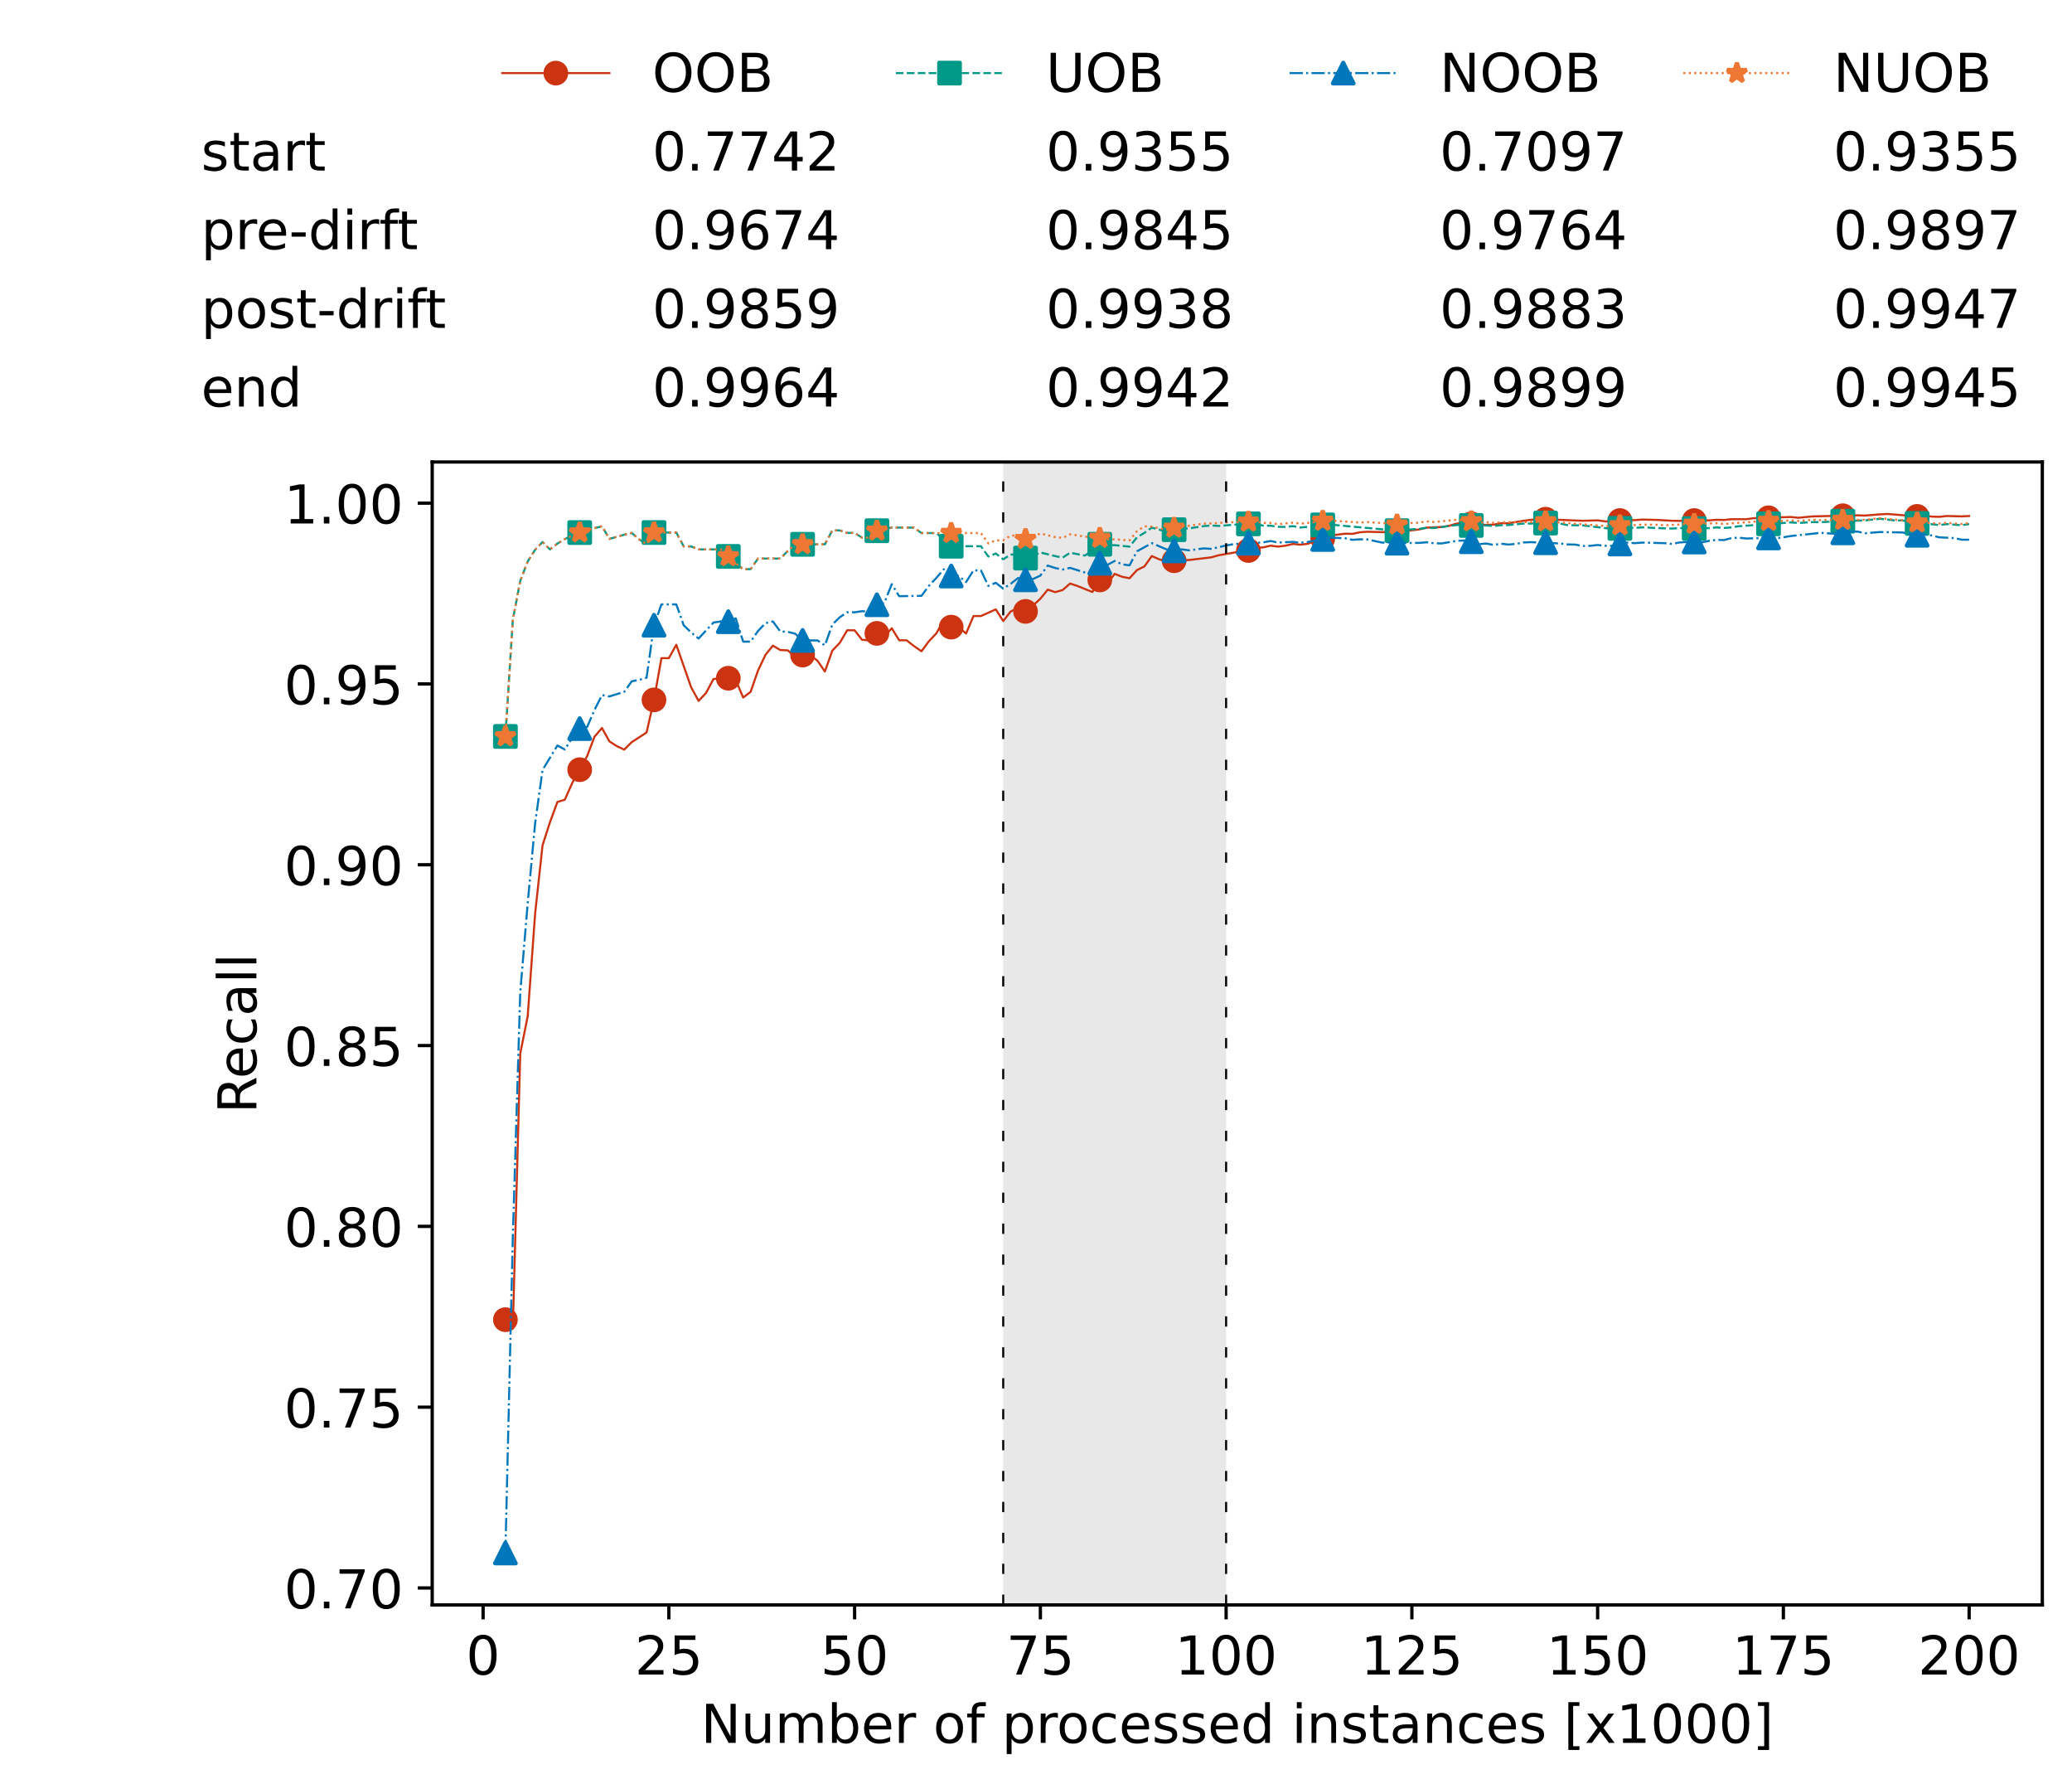 <?xml version="1.0" encoding="utf-8" standalone="no"?>
<!DOCTYPE svg PUBLIC "-//W3C//DTD SVG 1.1//EN"
  "http://www.w3.org/Graphics/SVG/1.1/DTD/svg11.dtd">
<!-- Created with matplotlib (https://matplotlib.org/) -->
<svg height="432.615pt" version="1.1" viewBox="0 0 502.65 432.615" width="502.65pt" xmlns="http://www.w3.org/2000/svg" xmlns:xlink="http://www.w3.org/1999/xlink">
 <defs>
  <style type="text/css">*{stroke-linecap:butt;stroke-linejoin:round;}</style>
 </defs>
 <g id="figure_1">
  <g id="patch_1">
   <path d="M 0 432.615 
L 502.65 432.615 
L 502.65 0 
L 0 0 
z
" style="fill:#ffffff;"/>
  </g>
  <g id="axes_1">
   <g id="patch_2">
    <path d="M 104.85 389.252 
L 495.45 389.252 
L 495.45 112.052 
L 104.85 112.052 
z
" style="fill:#ffffff;"/>
   </g>
   <g id="patch_3">
    <path clip-path="url(#p813071bdd4)" d="M 297.446 389.252 
L 297.446 112.052 
L 243.372 112.052 
L 243.372 389.252 
z
" style="fill:#d3d3d3;opacity:0.5;"/>
   </g>
   <g id="matplotlib.axis_1">
    <g id="xtick_1">
     <g id="line2d_1">
      <defs>
       <path d="M 0 0 
L 0 3.5 
" id="mb617b1cf09" style="stroke:#000000;stroke-width:0.8;"/>
      </defs>
      <g>
       <use style="stroke:#000000;stroke-width:0.8;" x="117.197" xlink:href="#mb617b1cf09" y="389.252"/>
      </g>
     </g>
     <g id="text_1">
      <!-- 0 -->
      <g transform="translate(113.061 406.13)scale(0.13 -0.13)">
       <defs>
        <path d="M 31.781 66.406 
Q 24.172 66.406 20.328 58.906 
Q 16.5 51.422 16.5 36.375 
Q 16.5 21.391 20.328 13.891 
Q 24.172 6.391 31.781 6.391 
Q 39.453 6.391 43.281 13.891 
Q 47.125 21.391 47.125 36.375 
Q 47.125 51.422 43.281 58.906 
Q 39.453 66.406 31.781 66.406 
z
M 31.781 74.219 
Q 44.047 74.219 50.516 64.516 
Q 56.984 54.828 56.984 36.375 
Q 56.984 17.969 50.516 8.266 
Q 44.047 -1.422 31.781 -1.422 
Q 19.531 -1.422 13.062 8.266 
Q 6.594 17.969 6.594 36.375 
Q 6.594 54.828 13.062 64.516 
Q 19.531 74.219 31.781 74.219 
z
" id="DejaVuSans-48"/>
       </defs>
       <use xlink:href="#DejaVuSans-48"/>
      </g>
     </g>
    </g>
    <g id="xtick_2">
     <g id="line2d_2">
      <g>
       <use style="stroke:#000000;stroke-width:0.8;" x="162.259" xlink:href="#mb617b1cf09" y="389.252"/>
      </g>
     </g>
     <g id="text_2">
      <!-- 25 -->
      <g transform="translate(153.988 406.13)scale(0.13 -0.13)">
       <defs>
        <path d="M 19.188 8.297 
L 53.609 8.297 
L 53.609 0 
L 7.328 0 
L 7.328 8.297 
Q 12.938 14.109 22.625 23.891 
Q 32.328 33.688 34.812 36.531 
Q 39.547 41.844 41.422 45.531 
Q 43.312 49.219 43.312 52.781 
Q 43.312 58.594 39.234 62.25 
Q 35.156 65.922 28.609 65.922 
Q 23.969 65.922 18.812 64.312 
Q 13.672 62.703 7.812 59.422 
L 7.812 69.391 
Q 13.766 71.781 18.938 73 
Q 24.125 74.219 28.422 74.219 
Q 39.75 74.219 46.484 68.547 
Q 53.219 62.891 53.219 53.422 
Q 53.219 48.922 51.531 44.891 
Q 49.859 40.875 45.406 35.406 
Q 44.188 33.984 37.641 27.219 
Q 31.109 20.453 19.188 8.297 
z
" id="DejaVuSans-50"/>
        <path d="M 10.797 72.906 
L 49.516 72.906 
L 49.516 64.594 
L 19.828 64.594 
L 19.828 46.734 
Q 21.969 47.469 24.109 47.828 
Q 26.266 48.188 28.422 48.188 
Q 40.625 48.188 47.75 41.5 
Q 54.891 34.812 54.891 23.391 
Q 54.891 11.625 47.562 5.094 
Q 40.234 -1.422 26.906 -1.422 
Q 22.312 -1.422 17.547 -0.641 
Q 12.797 0.141 7.719 1.703 
L 7.719 11.625 
Q 12.109 9.234 16.797 8.062 
Q 21.484 6.891 26.703 6.891 
Q 35.156 6.891 40.078 11.328 
Q 45.016 15.766 45.016 23.391 
Q 45.016 31 40.078 35.438 
Q 35.156 39.891 26.703 39.891 
Q 22.75 39.891 18.812 39.016 
Q 14.891 38.141 10.797 36.281 
z
" id="DejaVuSans-53"/>
       </defs>
       <use xlink:href="#DejaVuSans-50"/>
       <use x="63.623" xlink:href="#DejaVuSans-53"/>
      </g>
     </g>
    </g>
    <g id="xtick_3">
     <g id="line2d_3">
      <g>
       <use style="stroke:#000000;stroke-width:0.8;" x="207.322" xlink:href="#mb617b1cf09" y="389.252"/>
      </g>
     </g>
     <g id="text_3">
      <!-- 50 -->
      <g transform="translate(199.05 406.13)scale(0.13 -0.13)">
       <use xlink:href="#DejaVuSans-53"/>
       <use x="63.623" xlink:href="#DejaVuSans-48"/>
      </g>
     </g>
    </g>
    <g id="xtick_4">
     <g id="line2d_4">
      <g>
       <use style="stroke:#000000;stroke-width:0.8;" x="252.384" xlink:href="#mb617b1cf09" y="389.252"/>
      </g>
     </g>
     <g id="text_4">
      <!-- 75 -->
      <g transform="translate(244.113 406.13)scale(0.13 -0.13)">
       <defs>
        <path d="M 8.203 72.906 
L 55.078 72.906 
L 55.078 68.703 
L 28.609 0 
L 18.312 0 
L 43.219 64.594 
L 8.203 64.594 
z
" id="DejaVuSans-55"/>
       </defs>
       <use xlink:href="#DejaVuSans-55"/>
       <use x="63.623" xlink:href="#DejaVuSans-53"/>
      </g>
     </g>
    </g>
    <g id="xtick_5">
     <g id="line2d_5">
      <g>
       <use style="stroke:#000000;stroke-width:0.8;" x="297.446" xlink:href="#mb617b1cf09" y="389.252"/>
      </g>
     </g>
     <g id="text_5">
      <!-- 100 -->
      <g transform="translate(285.039 406.13)scale(0.13 -0.13)">
       <defs>
        <path d="M 12.406 8.297 
L 28.516 8.297 
L 28.516 63.922 
L 10.984 60.406 
L 10.984 69.391 
L 28.422 72.906 
L 38.281 72.906 
L 38.281 8.297 
L 54.391 8.297 
L 54.391 0 
L 12.406 0 
z
" id="DejaVuSans-49"/>
       </defs>
       <use xlink:href="#DejaVuSans-49"/>
       <use x="63.623" xlink:href="#DejaVuSans-48"/>
       <use x="127.246" xlink:href="#DejaVuSans-48"/>
      </g>
     </g>
    </g>
    <g id="xtick_6">
     <g id="line2d_6">
      <g>
       <use style="stroke:#000000;stroke-width:0.8;" x="342.509" xlink:href="#mb617b1cf09" y="389.252"/>
      </g>
     </g>
     <g id="text_6">
      <!-- 125 -->
      <g transform="translate(330.102 406.13)scale(0.13 -0.13)">
       <use xlink:href="#DejaVuSans-49"/>
       <use x="63.623" xlink:href="#DejaVuSans-50"/>
       <use x="127.246" xlink:href="#DejaVuSans-53"/>
      </g>
     </g>
    </g>
    <g id="xtick_7">
     <g id="line2d_7">
      <g>
       <use style="stroke:#000000;stroke-width:0.8;" x="387.571" xlink:href="#mb617b1cf09" y="389.252"/>
      </g>
     </g>
     <g id="text_7">
      <!-- 150 -->
      <g transform="translate(375.164 406.13)scale(0.13 -0.13)">
       <use xlink:href="#DejaVuSans-49"/>
       <use x="63.623" xlink:href="#DejaVuSans-53"/>
       <use x="127.246" xlink:href="#DejaVuSans-48"/>
      </g>
     </g>
    </g>
    <g id="xtick_8">
     <g id="line2d_8">
      <g>
       <use style="stroke:#000000;stroke-width:0.8;" x="432.633" xlink:href="#mb617b1cf09" y="389.252"/>
      </g>
     </g>
     <g id="text_8">
      <!-- 175 -->
      <g transform="translate(420.226 406.13)scale(0.13 -0.13)">
       <use xlink:href="#DejaVuSans-49"/>
       <use x="63.623" xlink:href="#DejaVuSans-55"/>
       <use x="127.246" xlink:href="#DejaVuSans-53"/>
      </g>
     </g>
    </g>
    <g id="xtick_9">
     <g id="line2d_9">
      <g>
       <use style="stroke:#000000;stroke-width:0.8;" x="477.695" xlink:href="#mb617b1cf09" y="389.252"/>
      </g>
     </g>
     <g id="text_9">
      <!-- 200 -->
      <g transform="translate(465.289 406.13)scale(0.13 -0.13)">
       <use xlink:href="#DejaVuSans-50"/>
       <use x="63.623" xlink:href="#DejaVuSans-48"/>
       <use x="127.246" xlink:href="#DejaVuSans-48"/>
      </g>
     </g>
    </g>
    <g id="text_10">
     <!-- Number of processed instances [x1000] -->
     <g transform="translate(170.025 422.711)scale(0.13 -0.13)">
      <defs>
       <path d="M 9.812 72.906 
L 23.094 72.906 
L 55.422 11.922 
L 55.422 72.906 
L 64.984 72.906 
L 64.984 0 
L 51.703 0 
L 19.391 60.984 
L 19.391 0 
L 9.812 0 
z
" id="DejaVuSans-78"/>
       <path d="M 8.5 21.578 
L 8.5 54.688 
L 17.484 54.688 
L 17.484 21.922 
Q 17.484 14.156 20.5 10.266 
Q 23.531 6.391 29.594 6.391 
Q 36.859 6.391 41.078 11.031 
Q 45.312 15.672 45.312 23.688 
L 45.312 54.688 
L 54.297 54.688 
L 54.297 0 
L 45.312 0 
L 45.312 8.406 
Q 42.047 3.422 37.719 1 
Q 33.406 -1.422 27.688 -1.422 
Q 18.266 -1.422 13.375 4.438 
Q 8.5 10.297 8.5 21.578 
z
M 31.109 56 
z
" id="DejaVuSans-117"/>
       <path d="M 52 44.188 
Q 55.375 50.25 60.062 53.125 
Q 64.75 56 71.094 56 
Q 79.641 56 84.281 50.016 
Q 88.922 44.047 88.922 33.016 
L 88.922 0 
L 79.891 0 
L 79.891 32.719 
Q 79.891 40.578 77.094 44.375 
Q 74.312 48.188 68.609 48.188 
Q 61.625 48.188 57.562 43.547 
Q 53.516 38.922 53.516 30.906 
L 53.516 0 
L 44.484 0 
L 44.484 32.719 
Q 44.484 40.625 41.703 44.406 
Q 38.922 48.188 33.109 48.188 
Q 26.219 48.188 22.156 43.531 
Q 18.109 38.875 18.109 30.906 
L 18.109 0 
L 9.078 0 
L 9.078 54.688 
L 18.109 54.688 
L 18.109 46.188 
Q 21.188 51.219 25.484 53.609 
Q 29.781 56 35.688 56 
Q 41.656 56 45.828 52.969 
Q 50 49.953 52 44.188 
z
" id="DejaVuSans-109"/>
       <path d="M 48.688 27.297 
Q 48.688 37.203 44.609 42.844 
Q 40.531 48.484 33.406 48.484 
Q 26.266 48.484 22.188 42.844 
Q 18.109 37.203 18.109 27.297 
Q 18.109 17.391 22.188 11.75 
Q 26.266 6.109 33.406 6.109 
Q 40.531 6.109 44.609 11.75 
Q 48.688 17.391 48.688 27.297 
z
M 18.109 46.391 
Q 20.953 51.266 25.266 53.625 
Q 29.594 56 35.594 56 
Q 45.562 56 51.781 48.094 
Q 58.016 40.188 58.016 27.297 
Q 58.016 14.406 51.781 6.484 
Q 45.562 -1.422 35.594 -1.422 
Q 29.594 -1.422 25.266 0.953 
Q 20.953 3.328 18.109 8.203 
L 18.109 0 
L 9.078 0 
L 9.078 75.984 
L 18.109 75.984 
z
" id="DejaVuSans-98"/>
       <path d="M 56.203 29.594 
L 56.203 25.203 
L 14.891 25.203 
Q 15.484 15.922 20.484 11.062 
Q 25.484 6.203 34.422 6.203 
Q 39.594 6.203 44.453 7.469 
Q 49.312 8.734 54.109 11.281 
L 54.109 2.781 
Q 49.266 0.734 44.188 -0.344 
Q 39.109 -1.422 33.891 -1.422 
Q 20.797 -1.422 13.156 6.188 
Q 5.516 13.812 5.516 26.812 
Q 5.516 40.234 12.766 48.109 
Q 20.016 56 32.328 56 
Q 43.359 56 49.781 48.891 
Q 56.203 41.797 56.203 29.594 
z
M 47.219 32.234 
Q 47.125 39.594 43.094 43.984 
Q 39.062 48.391 32.422 48.391 
Q 24.906 48.391 20.391 44.141 
Q 15.875 39.891 15.188 32.172 
z
" id="DejaVuSans-101"/>
       <path d="M 41.109 46.297 
Q 39.594 47.172 37.812 47.578 
Q 36.031 48 33.891 48 
Q 26.266 48 22.188 43.047 
Q 18.109 38.094 18.109 28.812 
L 18.109 0 
L 9.078 0 
L 9.078 54.688 
L 18.109 54.688 
L 18.109 46.188 
Q 20.953 51.172 25.484 53.578 
Q 30.031 56 36.531 56 
Q 37.453 56 38.578 55.875 
Q 39.703 55.766 41.062 55.516 
z
" id="DejaVuSans-114"/>
       <path id="DejaVuSans-32"/>
       <path d="M 30.609 48.391 
Q 23.391 48.391 19.188 42.75 
Q 14.984 37.109 14.984 27.297 
Q 14.984 17.484 19.156 11.844 
Q 23.344 6.203 30.609 6.203 
Q 37.797 6.203 41.984 11.859 
Q 46.188 17.531 46.188 27.297 
Q 46.188 37.016 41.984 42.703 
Q 37.797 48.391 30.609 48.391 
z
M 30.609 56 
Q 42.328 56 49.016 48.375 
Q 55.719 40.766 55.719 27.297 
Q 55.719 13.875 49.016 6.219 
Q 42.328 -1.422 30.609 -1.422 
Q 18.844 -1.422 12.172 6.219 
Q 5.516 13.875 5.516 27.297 
Q 5.516 40.766 12.172 48.375 
Q 18.844 56 30.609 56 
z
" id="DejaVuSans-111"/>
       <path d="M 37.109 75.984 
L 37.109 68.5 
L 28.516 68.5 
Q 23.688 68.5 21.797 66.547 
Q 19.922 64.594 19.922 59.516 
L 19.922 54.688 
L 34.719 54.688 
L 34.719 47.703 
L 19.922 47.703 
L 19.922 0 
L 10.891 0 
L 10.891 47.703 
L 2.297 47.703 
L 2.297 54.688 
L 10.891 54.688 
L 10.891 58.5 
Q 10.891 67.625 15.141 71.797 
Q 19.391 75.984 28.609 75.984 
z
" id="DejaVuSans-102"/>
       <path d="M 18.109 8.203 
L 18.109 -20.797 
L 9.078 -20.797 
L 9.078 54.688 
L 18.109 54.688 
L 18.109 46.391 
Q 20.953 51.266 25.266 53.625 
Q 29.594 56 35.594 56 
Q 45.562 56 51.781 48.094 
Q 58.016 40.188 58.016 27.297 
Q 58.016 14.406 51.781 6.484 
Q 45.562 -1.422 35.594 -1.422 
Q 29.594 -1.422 25.266 0.953 
Q 20.953 3.328 18.109 8.203 
z
M 48.688 27.297 
Q 48.688 37.203 44.609 42.844 
Q 40.531 48.484 33.406 48.484 
Q 26.266 48.484 22.188 42.844 
Q 18.109 37.203 18.109 27.297 
Q 18.109 17.391 22.188 11.75 
Q 26.266 6.109 33.406 6.109 
Q 40.531 6.109 44.609 11.75 
Q 48.688 17.391 48.688 27.297 
z
" id="DejaVuSans-112"/>
       <path d="M 48.781 52.594 
L 48.781 44.188 
Q 44.969 46.297 41.141 47.344 
Q 37.312 48.391 33.406 48.391 
Q 24.656 48.391 19.812 42.844 
Q 14.984 37.312 14.984 27.297 
Q 14.984 17.281 19.812 11.734 
Q 24.656 6.203 33.406 6.203 
Q 37.312 6.203 41.141 7.25 
Q 44.969 8.297 48.781 10.406 
L 48.781 2.094 
Q 45.016 0.344 40.984 -0.531 
Q 36.969 -1.422 32.422 -1.422 
Q 20.062 -1.422 12.781 6.344 
Q 5.516 14.109 5.516 27.297 
Q 5.516 40.672 12.859 48.328 
Q 20.219 56 33.016 56 
Q 37.156 56 41.109 55.141 
Q 45.062 54.297 48.781 52.594 
z
" id="DejaVuSans-99"/>
       <path d="M 44.281 53.078 
L 44.281 44.578 
Q 40.484 46.531 36.375 47.5 
Q 32.281 48.484 27.875 48.484 
Q 21.188 48.484 17.844 46.438 
Q 14.5 44.391 14.5 40.281 
Q 14.5 37.156 16.891 35.375 
Q 19.281 33.594 26.516 31.984 
L 29.594 31.297 
Q 39.156 29.25 43.188 25.516 
Q 47.219 21.781 47.219 15.094 
Q 47.219 7.469 41.188 3.016 
Q 35.156 -1.422 24.609 -1.422 
Q 20.219 -1.422 15.453 -0.562 
Q 10.688 0.297 5.422 2 
L 5.422 11.281 
Q 10.406 8.688 15.234 7.391 
Q 20.062 6.109 24.812 6.109 
Q 31.156 6.109 34.562 8.281 
Q 37.984 10.453 37.984 14.406 
Q 37.984 18.062 35.516 20.016 
Q 33.062 21.969 24.703 23.781 
L 21.578 24.516 
Q 13.234 26.266 9.516 29.906 
Q 5.812 33.547 5.812 39.891 
Q 5.812 47.609 11.281 51.797 
Q 16.75 56 26.812 56 
Q 31.781 56 36.172 55.266 
Q 40.578 54.547 44.281 53.078 
z
" id="DejaVuSans-115"/>
       <path d="M 45.406 46.391 
L 45.406 75.984 
L 54.391 75.984 
L 54.391 0 
L 45.406 0 
L 45.406 8.203 
Q 42.578 3.328 38.25 0.953 
Q 33.938 -1.422 27.875 -1.422 
Q 17.969 -1.422 11.734 6.484 
Q 5.516 14.406 5.516 27.297 
Q 5.516 40.188 11.734 48.094 
Q 17.969 56 27.875 56 
Q 33.938 56 38.25 53.625 
Q 42.578 51.266 45.406 46.391 
z
M 14.797 27.297 
Q 14.797 17.391 18.875 11.75 
Q 22.953 6.109 30.078 6.109 
Q 37.203 6.109 41.297 11.75 
Q 45.406 17.391 45.406 27.297 
Q 45.406 37.203 41.297 42.844 
Q 37.203 48.484 30.078 48.484 
Q 22.953 48.484 18.875 42.844 
Q 14.797 37.203 14.797 27.297 
z
" id="DejaVuSans-100"/>
       <path d="M 9.422 54.688 
L 18.406 54.688 
L 18.406 0 
L 9.422 0 
z
M 9.422 75.984 
L 18.406 75.984 
L 18.406 64.594 
L 9.422 64.594 
z
" id="DejaVuSans-105"/>
       <path d="M 54.891 33.016 
L 54.891 0 
L 45.906 0 
L 45.906 32.719 
Q 45.906 40.484 42.875 44.328 
Q 39.844 48.188 33.797 48.188 
Q 26.516 48.188 22.312 43.547 
Q 18.109 38.922 18.109 30.906 
L 18.109 0 
L 9.078 0 
L 9.078 54.688 
L 18.109 54.688 
L 18.109 46.188 
Q 21.344 51.125 25.703 53.562 
Q 30.078 56 35.797 56 
Q 45.219 56 50.047 50.172 
Q 54.891 44.344 54.891 33.016 
z
" id="DejaVuSans-110"/>
       <path d="M 18.312 70.219 
L 18.312 54.688 
L 36.812 54.688 
L 36.812 47.703 
L 18.312 47.703 
L 18.312 18.016 
Q 18.312 11.328 20.141 9.422 
Q 21.969 7.516 27.594 7.516 
L 36.812 7.516 
L 36.812 0 
L 27.594 0 
Q 17.188 0 13.234 3.875 
Q 9.281 7.766 9.281 18.016 
L 9.281 47.703 
L 2.688 47.703 
L 2.688 54.688 
L 9.281 54.688 
L 9.281 70.219 
z
" id="DejaVuSans-116"/>
       <path d="M 34.281 27.484 
Q 23.391 27.484 19.188 25 
Q 14.984 22.516 14.984 16.5 
Q 14.984 11.719 18.141 8.906 
Q 21.297 6.109 26.703 6.109 
Q 34.188 6.109 38.703 11.406 
Q 43.219 16.703 43.219 25.484 
L 43.219 27.484 
z
M 52.203 31.203 
L 52.203 0 
L 43.219 0 
L 43.219 8.297 
Q 40.141 3.328 35.547 0.953 
Q 30.953 -1.422 24.312 -1.422 
Q 15.922 -1.422 10.953 3.297 
Q 6 8.016 6 15.922 
Q 6 25.141 12.172 29.828 
Q 18.359 34.516 30.609 34.516 
L 43.219 34.516 
L 43.219 35.406 
Q 43.219 41.609 39.141 45 
Q 35.062 48.391 27.688 48.391 
Q 23 48.391 18.547 47.266 
Q 14.109 46.141 10.016 43.891 
L 10.016 52.203 
Q 14.938 54.109 19.578 55.047 
Q 24.219 56 28.609 56 
Q 40.484 56 46.344 49.844 
Q 52.203 43.703 52.203 31.203 
z
" id="DejaVuSans-97"/>
       <path d="M 8.594 75.984 
L 29.297 75.984 
L 29.297 69 
L 17.578 69 
L 17.578 -6.203 
L 29.297 -6.203 
L 29.297 -13.188 
L 8.594 -13.188 
z
" id="DejaVuSans-91"/>
       <path d="M 54.891 54.688 
L 35.109 28.078 
L 55.906 0 
L 45.312 0 
L 29.391 21.484 
L 13.484 0 
L 2.875 0 
L 24.125 28.609 
L 4.688 54.688 
L 15.281 54.688 
L 29.781 35.203 
L 44.281 54.688 
z
" id="DejaVuSans-120"/>
       <path d="M 30.422 75.984 
L 30.422 -13.188 
L 9.719 -13.188 
L 9.719 -6.203 
L 21.391 -6.203 
L 21.391 69 
L 9.719 69 
L 9.719 75.984 
z
" id="DejaVuSans-93"/>
      </defs>
      <use xlink:href="#DejaVuSans-78"/>
      <use x="74.805" xlink:href="#DejaVuSans-117"/>
      <use x="138.184" xlink:href="#DejaVuSans-109"/>
      <use x="235.596" xlink:href="#DejaVuSans-98"/>
      <use x="299.072" xlink:href="#DejaVuSans-101"/>
      <use x="360.596" xlink:href="#DejaVuSans-114"/>
      <use x="401.709" xlink:href="#DejaVuSans-32"/>
      <use x="433.496" xlink:href="#DejaVuSans-111"/>
      <use x="494.678" xlink:href="#DejaVuSans-102"/>
      <use x="529.883" xlink:href="#DejaVuSans-32"/>
      <use x="561.67" xlink:href="#DejaVuSans-112"/>
      <use x="625.146" xlink:href="#DejaVuSans-114"/>
      <use x="664.01" xlink:href="#DejaVuSans-111"/>
      <use x="725.191" xlink:href="#DejaVuSans-99"/>
      <use x="780.172" xlink:href="#DejaVuSans-101"/>
      <use x="841.695" xlink:href="#DejaVuSans-115"/>
      <use x="893.795" xlink:href="#DejaVuSans-115"/>
      <use x="945.895" xlink:href="#DejaVuSans-101"/>
      <use x="1007.418" xlink:href="#DejaVuSans-100"/>
      <use x="1070.895" xlink:href="#DejaVuSans-32"/>
      <use x="1102.682" xlink:href="#DejaVuSans-105"/>
      <use x="1130.465" xlink:href="#DejaVuSans-110"/>
      <use x="1193.844" xlink:href="#DejaVuSans-115"/>
      <use x="1245.943" xlink:href="#DejaVuSans-116"/>
      <use x="1285.152" xlink:href="#DejaVuSans-97"/>
      <use x="1346.432" xlink:href="#DejaVuSans-110"/>
      <use x="1409.811" xlink:href="#DejaVuSans-99"/>
      <use x="1464.791" xlink:href="#DejaVuSans-101"/>
      <use x="1526.314" xlink:href="#DejaVuSans-115"/>
      <use x="1578.414" xlink:href="#DejaVuSans-32"/>
      <use x="1610.201" xlink:href="#DejaVuSans-91"/>
      <use x="1649.215" xlink:href="#DejaVuSans-120"/>
      <use x="1708.395" xlink:href="#DejaVuSans-49"/>
      <use x="1772.018" xlink:href="#DejaVuSans-48"/>
      <use x="1835.641" xlink:href="#DejaVuSans-48"/>
      <use x="1899.264" xlink:href="#DejaVuSans-48"/>
      <use x="1962.887" xlink:href="#DejaVuSans-93"/>
     </g>
    </g>
   </g>
   <g id="matplotlib.axis_2">
    <g id="ytick_1">
     <g id="line2d_10">
      <defs>
       <path d="M 0 0 
L -3.5 0 
" id="m37af18e1ce" style="stroke:#000000;stroke-width:0.8;"/>
      </defs>
      <g>
       <use style="stroke:#000000;stroke-width:0.8;" x="104.85" xlink:href="#m37af18e1ce" y="385.139"/>
      </g>
     </g>
     <g id="text_11">
      <!-- 0.70 -->
      <g transform="translate(68.905 390.078)scale(0.13 -0.13)">
       <defs>
        <path d="M 10.688 12.406 
L 21 12.406 
L 21 0 
L 10.688 0 
z
" id="DejaVuSans-46"/>
       </defs>
       <use xlink:href="#DejaVuSans-48"/>
       <use x="63.623" xlink:href="#DejaVuSans-46"/>
       <use x="95.41" xlink:href="#DejaVuSans-55"/>
       <use x="159.033" xlink:href="#DejaVuSans-48"/>
      </g>
     </g>
    </g>
    <g id="ytick_2">
     <g id="line2d_11">
      <g>
       <use style="stroke:#000000;stroke-width:0.8;" x="104.85" xlink:href="#m37af18e1ce" y="341.287"/>
      </g>
     </g>
     <g id="text_12">
      <!-- 0.75 -->
      <g transform="translate(68.905 346.226)scale(0.13 -0.13)">
       <use xlink:href="#DejaVuSans-48"/>
       <use x="63.623" xlink:href="#DejaVuSans-46"/>
       <use x="95.41" xlink:href="#DejaVuSans-55"/>
       <use x="159.033" xlink:href="#DejaVuSans-53"/>
      </g>
     </g>
    </g>
    <g id="ytick_3">
     <g id="line2d_12">
      <g>
       <use style="stroke:#000000;stroke-width:0.8;" x="104.85" xlink:href="#m37af18e1ce" y="297.435"/>
      </g>
     </g>
     <g id="text_13">
      <!-- 0.80 -->
      <g transform="translate(68.905 302.374)scale(0.13 -0.13)">
       <defs>
        <path d="M 31.781 34.625 
Q 24.75 34.625 20.719 30.859 
Q 16.703 27.094 16.703 20.516 
Q 16.703 13.922 20.719 10.156 
Q 24.75 6.391 31.781 6.391 
Q 38.812 6.391 42.859 10.172 
Q 46.922 13.969 46.922 20.516 
Q 46.922 27.094 42.891 30.859 
Q 38.875 34.625 31.781 34.625 
z
M 21.922 38.812 
Q 15.578 40.375 12.031 44.719 
Q 8.5 49.078 8.5 55.328 
Q 8.5 64.062 14.719 69.141 
Q 20.953 74.219 31.781 74.219 
Q 42.672 74.219 48.875 69.141 
Q 55.078 64.062 55.078 55.328 
Q 55.078 49.078 51.531 44.719 
Q 48 40.375 41.703 38.812 
Q 48.828 37.156 52.797 32.312 
Q 56.781 27.484 56.781 20.516 
Q 56.781 9.906 50.312 4.234 
Q 43.844 -1.422 31.781 -1.422 
Q 19.734 -1.422 13.25 4.234 
Q 6.781 9.906 6.781 20.516 
Q 6.781 27.484 10.781 32.312 
Q 14.797 37.156 21.922 38.812 
z
M 18.312 54.391 
Q 18.312 48.734 21.844 45.562 
Q 25.391 42.391 31.781 42.391 
Q 38.141 42.391 41.719 45.562 
Q 45.312 48.734 45.312 54.391 
Q 45.312 60.062 41.719 63.234 
Q 38.141 66.406 31.781 66.406 
Q 25.391 66.406 21.844 63.234 
Q 18.312 60.062 18.312 54.391 
z
" id="DejaVuSans-56"/>
       </defs>
       <use xlink:href="#DejaVuSans-48"/>
       <use x="63.623" xlink:href="#DejaVuSans-46"/>
       <use x="95.41" xlink:href="#DejaVuSans-56"/>
       <use x="159.033" xlink:href="#DejaVuSans-48"/>
      </g>
     </g>
    </g>
    <g id="ytick_4">
     <g id="line2d_13">
      <g>
       <use style="stroke:#000000;stroke-width:0.8;" x="104.85" xlink:href="#m37af18e1ce" y="253.583"/>
      </g>
     </g>
     <g id="text_14">
      <!-- 0.85 -->
      <g transform="translate(68.905 258.522)scale(0.13 -0.13)">
       <use xlink:href="#DejaVuSans-48"/>
       <use x="63.623" xlink:href="#DejaVuSans-46"/>
       <use x="95.41" xlink:href="#DejaVuSans-56"/>
       <use x="159.033" xlink:href="#DejaVuSans-53"/>
      </g>
     </g>
    </g>
    <g id="ytick_5">
     <g id="line2d_14">
      <g>
       <use style="stroke:#000000;stroke-width:0.8;" x="104.85" xlink:href="#m37af18e1ce" y="209.73"/>
      </g>
     </g>
     <g id="text_15">
      <!-- 0.90 -->
      <g transform="translate(68.905 214.669)scale(0.13 -0.13)">
       <defs>
        <path d="M 10.984 1.516 
L 10.984 10.5 
Q 14.703 8.734 18.5 7.812 
Q 22.312 6.891 25.984 6.891 
Q 35.75 6.891 40.891 13.453 
Q 46.047 20.016 46.781 33.406 
Q 43.953 29.203 39.594 26.953 
Q 35.25 24.703 29.984 24.703 
Q 19.047 24.703 12.672 31.312 
Q 6.297 37.938 6.297 49.422 
Q 6.297 60.641 12.938 67.422 
Q 19.578 74.219 30.609 74.219 
Q 43.266 74.219 49.922 64.516 
Q 56.594 54.828 56.594 36.375 
Q 56.594 19.141 48.406 8.859 
Q 40.234 -1.422 26.422 -1.422 
Q 22.703 -1.422 18.891 -0.688 
Q 15.094 0.047 10.984 1.516 
z
M 30.609 32.422 
Q 37.25 32.422 41.125 36.953 
Q 45.016 41.5 45.016 49.422 
Q 45.016 57.281 41.125 61.844 
Q 37.25 66.406 30.609 66.406 
Q 23.969 66.406 20.094 61.844 
Q 16.219 57.281 16.219 49.422 
Q 16.219 41.5 20.094 36.953 
Q 23.969 32.422 30.609 32.422 
z
" id="DejaVuSans-57"/>
       </defs>
       <use xlink:href="#DejaVuSans-48"/>
       <use x="63.623" xlink:href="#DejaVuSans-46"/>
       <use x="95.41" xlink:href="#DejaVuSans-57"/>
       <use x="159.033" xlink:href="#DejaVuSans-48"/>
      </g>
     </g>
    </g>
    <g id="ytick_6">
     <g id="line2d_15">
      <g>
       <use style="stroke:#000000;stroke-width:0.8;" x="104.85" xlink:href="#m37af18e1ce" y="165.878"/>
      </g>
     </g>
     <g id="text_16">
      <!-- 0.95 -->
      <g transform="translate(68.905 170.817)scale(0.13 -0.13)">
       <use xlink:href="#DejaVuSans-48"/>
       <use x="63.623" xlink:href="#DejaVuSans-46"/>
       <use x="95.41" xlink:href="#DejaVuSans-57"/>
       <use x="159.033" xlink:href="#DejaVuSans-53"/>
      </g>
     </g>
    </g>
    <g id="ytick_7">
     <g id="line2d_16">
      <g>
       <use style="stroke:#000000;stroke-width:0.8;" x="104.85" xlink:href="#m37af18e1ce" y="122.026"/>
      </g>
     </g>
     <g id="text_17">
      <!-- 1.00 -->
      <g transform="translate(68.905 126.965)scale(0.13 -0.13)">
       <use xlink:href="#DejaVuSans-49"/>
       <use x="63.623" xlink:href="#DejaVuSans-46"/>
       <use x="95.41" xlink:href="#DejaVuSans-48"/>
       <use x="159.033" xlink:href="#DejaVuSans-48"/>
      </g>
     </g>
    </g>
    <g id="text_18">
     <!-- Recall -->
     <g transform="translate(62.201 270.044)rotate(-90)scale(0.13 -0.13)">
      <defs>
       <path d="M 44.391 34.188 
Q 47.562 33.109 50.562 29.594 
Q 53.562 26.078 56.594 19.922 
L 66.609 0 
L 56 0 
L 46.688 18.703 
Q 43.062 26.031 39.672 28.422 
Q 36.281 30.812 30.422 30.812 
L 19.672 30.812 
L 19.672 0 
L 9.812 0 
L 9.812 72.906 
L 32.078 72.906 
Q 44.578 72.906 50.734 67.672 
Q 56.891 62.453 56.891 51.906 
Q 56.891 45.016 53.688 40.469 
Q 50.484 35.938 44.391 34.188 
z
M 19.672 64.797 
L 19.672 38.922 
L 32.078 38.922 
Q 39.203 38.922 42.844 42.219 
Q 46.484 45.516 46.484 51.906 
Q 46.484 58.297 42.844 61.547 
Q 39.203 64.797 32.078 64.797 
z
" id="DejaVuSans-82"/>
       <path d="M 9.422 75.984 
L 18.406 75.984 
L 18.406 0 
L 9.422 0 
z
" id="DejaVuSans-108"/>
      </defs>
      <use xlink:href="#DejaVuSans-82"/>
      <use x="64.982" xlink:href="#DejaVuSans-101"/>
      <use x="126.506" xlink:href="#DejaVuSans-99"/>
      <use x="181.486" xlink:href="#DejaVuSans-97"/>
      <use x="242.766" xlink:href="#DejaVuSans-108"/>
      <use x="270.549" xlink:href="#DejaVuSans-108"/>
     </g>
    </g>
   </g>
   <g id="line2d_17"/>
   <g id="line2d_18"/>
   <g id="line2d_19"/>
   <g id="line2d_20"/>
   <g id="line2d_21"/>
   <g id="line2d_22">
    <path clip-path="url(#p813071bdd4)" d="M 122.605 320.068 
L 124.407 322.245 
L 126.21 255.505 
L 128.012 246.498 
L 129.815 221.603 
L 131.617 205.007 
L 133.419 199.417 
L 135.222 194.51 
L 137.024 193.952 
L 138.827 189.892 
L 142.432 183.376 
L 144.234 178.657 
L 146.037 176.569 
L 147.839 179.812 
L 149.642 180.967 
L 151.444 181.799 
L 153.247 180.001 
L 156.852 177.655 
L 158.654 169.746 
L 160.457 159.626 
L 162.259 159.626 
L 164.062 156.378 
L 167.667 166.7 
L 169.469 169.989 
L 171.272 168.082 
L 173.074 164.709 
L 174.877 164.433 
L 176.679 164.495 
L 178.482 164.929 
L 180.284 169.173 
L 182.087 167.802 
L 183.889 162.643 
L 185.692 158.83 
L 187.494 156.59 
L 189.297 157.656 
L 191.099 157.735 
L 192.902 159.244 
L 194.704 158.875 
L 196.507 158.875 
L 198.309 160.245 
L 200.112 162.865 
L 201.914 157.805 
L 203.717 155.916 
L 205.519 152.87 
L 207.322 152.87 
L 209.124 155.178 
L 210.927 155.303 
L 212.729 153.617 
L 214.532 154.366 
L 216.334 152.371 
L 218.137 155.295 
L 219.939 155.295 
L 221.742 156.709 
L 223.544 157.952 
L 225.347 155.516 
L 227.149 153.61 
L 228.952 150.477 
L 230.754 152.101 
L 232.557 152.101 
L 234.359 153.654 
L 236.162 149.411 
L 237.964 149.411 
L 241.569 147.794 
L 243.372 150.623 
L 245.174 148.315 
L 246.976 147.422 
L 248.779 148.282 
L 250.581 146.882 
L 252.384 145.206 
L 254.186 143.006 
L 255.989 143.615 
L 257.791 143.102 
L 259.594 141.526 
L 261.396 142.126 
L 265.001 143.58 
L 266.804 140.652 
L 268.606 141.61 
L 270.409 139.176 
L 272.211 139.89 
L 274.014 140.243 
L 275.816 138.262 
L 277.619 137.385 
L 279.421 134.856 
L 281.224 135.662 
L 283.026 136.148 
L 286.631 135.865 
L 288.434 135.823 
L 293.841 135.176 
L 295.644 134.667 
L 299.249 134.048 
L 301.051 133.689 
L 302.854 133.516 
L 304.656 132.9 
L 306.459 132.753 
L 308.261 132.338 
L 310.064 132.573 
L 311.866 132.339 
L 313.669 131.923 
L 315.471 132.107 
L 317.274 131.884 
L 319.076 131.166 
L 320.879 130.656 
L 322.681 129.895 
L 326.286 129.436 
L 328.089 129.48 
L 329.891 129.097 
L 331.694 128.967 
L 335.299 129.058 
L 338.904 129.004 
L 342.509 128.61 
L 344.311 128.41 
L 346.114 127.969 
L 349.719 127.818 
L 351.521 127.531 
L 353.324 126.996 
L 355.126 126.803 
L 358.731 127.349 
L 362.336 127.245 
L 364.138 126.905 
L 365.941 126.905 
L 369.546 126.316 
L 371.348 126.077 
L 374.953 125.929 
L 380.361 126.162 
L 383.966 126.308 
L 387.571 126.206 
L 389.373 126.448 
L 391.176 126.546 
L 392.978 126.25 
L 394.781 126.1 
L 396.583 126.152 
L 398.386 126.008 
L 401.991 126.101 
L 405.596 126.298 
L 407.398 126.341 
L 409.201 126.2 
L 411.003 126.25 
L 412.806 126.154 
L 414.608 126.206 
L 416.411 126.066 
L 418.213 126.114 
L 420.016 125.919 
L 423.621 125.921 
L 425.423 125.68 
L 434.436 125.381 
L 436.238 125.578 
L 439.843 125.237 
L 450.658 124.992 
L 452.461 125.04 
L 456.066 124.749 
L 457.868 124.652 
L 465.078 125.244 
L 466.881 125.052 
L 468.683 125.297 
L 470.485 125.346 
L 472.288 125.15 
L 475.893 125.243 
L 477.695 125.146 
L 477.695 125.146 
" style="fill:none;stroke:#cc3311;stroke-linecap:square;stroke-width:0.5;"/>
    <defs>
     <path d="M 0 2.5 
C 0.663 2.5 1.299 2.237 1.768 1.768 
C 2.237 1.299 2.5 0.663 2.5 0 
C 2.5 -0.663 2.237 -1.299 1.768 -1.768 
C 1.299 -2.237 0.663 -2.5 0 -2.5 
C -0.663 -2.5 -1.299 -2.237 -1.768 -1.768 
C -2.237 -1.299 -2.5 -0.663 -2.5 0 
C -2.5 0.663 -2.237 1.299 -1.768 1.768 
C -1.299 2.237 -0.663 2.5 0 2.5 
z
" id="m93ebbde916" style="stroke:#cc3311;"/>
    </defs>
    <g clip-path="url(#p813071bdd4)">
     <use style="fill:#cc3311;stroke:#cc3311;" x="122.605" xlink:href="#m93ebbde916" y="320.068"/>
     <use style="fill:#cc3311;stroke:#cc3311;" x="140.629" xlink:href="#m93ebbde916" y="186.675"/>
     <use style="fill:#cc3311;stroke:#cc3311;" x="158.654" xlink:href="#m93ebbde916" y="169.746"/>
     <use style="fill:#cc3311;stroke:#cc3311;" x="176.679" xlink:href="#m93ebbde916" y="164.495"/>
     <use style="fill:#cc3311;stroke:#cc3311;" x="194.704" xlink:href="#m93ebbde916" y="158.875"/>
     <use style="fill:#cc3311;stroke:#cc3311;" x="212.729" xlink:href="#m93ebbde916" y="153.617"/>
     <use style="fill:#cc3311;stroke:#cc3311;" x="230.754" xlink:href="#m93ebbde916" y="152.101"/>
     <use style="fill:#cc3311;stroke:#cc3311;" x="248.779" xlink:href="#m93ebbde916" y="148.282"/>
     <use style="fill:#cc3311;stroke:#cc3311;" x="266.804" xlink:href="#m93ebbde916" y="140.652"/>
     <use style="fill:#cc3311;stroke:#cc3311;" x="284.829" xlink:href="#m93ebbde916" y="135.992"/>
     <use style="fill:#cc3311;stroke:#cc3311;" x="302.854" xlink:href="#m93ebbde916" y="133.516"/>
     <use style="fill:#cc3311;stroke:#cc3311;" x="320.879" xlink:href="#m93ebbde916" y="130.656"/>
     <use style="fill:#cc3311;stroke:#cc3311;" x="338.904" xlink:href="#m93ebbde916" y="129.004"/>
     <use style="fill:#cc3311;stroke:#cc3311;" x="356.928" xlink:href="#m93ebbde916" y="127.051"/>
     <use style="fill:#cc3311;stroke:#cc3311;" x="374.953" xlink:href="#m93ebbde916" y="125.929"/>
     <use style="fill:#cc3311;stroke:#cc3311;" x="392.978" xlink:href="#m93ebbde916" y="126.25"/>
     <use style="fill:#cc3311;stroke:#cc3311;" x="411.003" xlink:href="#m93ebbde916" y="126.25"/>
     <use style="fill:#cc3311;stroke:#cc3311;" x="429.028" xlink:href="#m93ebbde916" y="125.584"/>
     <use style="fill:#cc3311;stroke:#cc3311;" x="447.053" xlink:href="#m93ebbde916" y="125.09"/>
     <use style="fill:#cc3311;stroke:#cc3311;" x="465.078" xlink:href="#m93ebbde916" y="125.244"/>
    </g>
   </g>
   <g id="line2d_23"/>
   <g id="line2d_24"/>
   <g id="line2d_25"/>
   <g id="line2d_26"/>
   <g id="line2d_27">
    <path clip-path="url(#p813071bdd4)" d="M 122.605 178.61 
L 124.407 150.318 
L 126.21 140.887 
L 128.012 136.172 
L 129.815 133.343 
L 131.617 131.457 
L 133.419 133.242 
L 135.222 131.84 
L 137.024 130.749 
L 138.827 129.877 
L 142.432 128.568 
L 146.037 127.634 
L 147.839 130.699 
L 151.444 129.679 
L 153.247 129.254 
L 155.049 130.797 
L 156.852 131.982 
L 158.654 129.153 
L 164.062 129.153 
L 165.864 132.526 
L 167.667 132.526 
L 169.469 133.257 
L 174.877 133.257 
L 178.482 136.631 
L 180.284 138.045 
L 182.087 138.045 
L 183.889 135.466 
L 189.297 135.466 
L 191.099 133.638 
L 192.902 132.014 
L 200.112 132.014 
L 201.914 128.641 
L 203.717 128.641 
L 205.519 129.25 
L 207.322 129.25 
L 209.124 130.404 
L 210.927 130.404 
L 212.729 128.717 
L 214.532 128.249 
L 216.334 127.959 
L 221.742 127.959 
L 223.544 129.288 
L 227.149 129.288 
L 230.754 132.478 
L 237.964 132.478 
L 239.767 134.984 
L 241.569 134.234 
L 243.372 135.649 
L 245.174 134.495 
L 246.976 134.495 
L 248.779 135.355 
L 250.581 134.827 
L 252.384 133.989 
L 255.989 134.877 
L 257.791 135.238 
L 259.594 134.064 
L 263.199 134.741 
L 265.001 133.525 
L 266.804 132.007 
L 268.606 132.22 
L 270.409 132.22 
L 274.014 132.575 
L 275.816 130.332 
L 277.619 129.234 
L 279.421 127.969 
L 283.026 128.947 
L 284.829 128.471 
L 286.631 128.204 
L 288.434 128.154 
L 292.039 127.604 
L 293.841 127.452 
L 295.644 127.558 
L 299.249 127.273 
L 302.854 127.06 
L 304.656 127.141 
L 306.459 127.483 
L 308.261 127.504 
L 310.064 127.769 
L 311.866 127.797 
L 313.669 127.602 
L 315.471 127.936 
L 317.274 127.788 
L 319.076 127.395 
L 322.681 127.223 
L 338.904 128.709 
L 342.509 128.364 
L 344.311 128.264 
L 346.114 128.019 
L 347.916 128.067 
L 351.521 127.581 
L 353.324 127.338 
L 355.126 127.289 
L 358.731 127.64 
L 360.533 127.438 
L 362.336 127.583 
L 364.138 127.389 
L 365.941 127.341 
L 369.546 126.996 
L 373.151 126.951 
L 374.953 126.857 
L 376.756 127.002 
L 378.558 127 
L 380.361 127.378 
L 383.966 127.427 
L 391.176 128.293 
L 394.781 127.993 
L 396.583 128.045 
L 398.386 127.904 
L 403.793 128.14 
L 405.596 128.191 
L 407.398 128.084 
L 414.608 128.099 
L 416.411 127.913 
L 418.213 128.059 
L 420.016 127.913 
L 421.818 127.623 
L 430.831 126.992 
L 434.436 126.695 
L 436.238 126.846 
L 439.843 126.602 
L 441.646 126.649 
L 443.448 126.552 
L 445.251 126.599 
L 447.053 126.405 
L 452.461 126.21 
L 456.066 125.822 
L 459.671 126.217 
L 461.473 126.218 
L 465.078 126.952 
L 466.881 126.958 
L 470.485 127.349 
L 472.288 127.104 
L 475.893 127.391 
L 477.695 127.098 
L 477.695 127.098 
" style="fill:none;stroke:#009988;stroke-dasharray:1.85,0.8;stroke-dashoffset:0;stroke-width:0.5;"/>
    <defs>
     <path d="M -2.5 2.5 
L 2.5 2.5 
L 2.5 -2.5 
L -2.5 -2.5 
z
" id="m405e9d15e0" style="stroke:#009988;stroke-linejoin:miter;"/>
    </defs>
    <g clip-path="url(#p813071bdd4)">
     <use style="fill:#009988;stroke:#009988;stroke-linejoin:miter;" x="122.605" xlink:href="#m405e9d15e0" y="178.61"/>
     <use style="fill:#009988;stroke:#009988;stroke-linejoin:miter;" x="140.629" xlink:href="#m405e9d15e0" y="129.163"/>
     <use style="fill:#009988;stroke:#009988;stroke-linejoin:miter;" x="158.654" xlink:href="#m405e9d15e0" y="129.153"/>
     <use style="fill:#009988;stroke:#009988;stroke-linejoin:miter;" x="176.679" xlink:href="#m405e9d15e0" y="134.944"/>
     <use style="fill:#009988;stroke:#009988;stroke-linejoin:miter;" x="194.704" xlink:href="#m405e9d15e0" y="132.014"/>
     <use style="fill:#009988;stroke:#009988;stroke-linejoin:miter;" x="212.729" xlink:href="#m405e9d15e0" y="128.717"/>
     <use style="fill:#009988;stroke:#009988;stroke-linejoin:miter;" x="230.754" xlink:href="#m405e9d15e0" y="132.478"/>
     <use style="fill:#009988;stroke:#009988;stroke-linejoin:miter;" x="248.779" xlink:href="#m405e9d15e0" y="135.355"/>
     <use style="fill:#009988;stroke:#009988;stroke-linejoin:miter;" x="266.804" xlink:href="#m405e9d15e0" y="132.007"/>
     <use style="fill:#009988;stroke:#009988;stroke-linejoin:miter;" x="284.829" xlink:href="#m405e9d15e0" y="128.471"/>
     <use style="fill:#009988;stroke:#009988;stroke-linejoin:miter;" x="302.854" xlink:href="#m405e9d15e0" y="127.06"/>
     <use style="fill:#009988;stroke:#009988;stroke-linejoin:miter;" x="320.879" xlink:href="#m405e9d15e0" y="127.303"/>
     <use style="fill:#009988;stroke:#009988;stroke-linejoin:miter;" x="338.904" xlink:href="#m405e9d15e0" y="128.709"/>
     <use style="fill:#009988;stroke:#009988;stroke-linejoin:miter;" x="356.928" xlink:href="#m405e9d15e0" y="127.44"/>
     <use style="fill:#009988;stroke:#009988;stroke-linejoin:miter;" x="374.953" xlink:href="#m405e9d15e0" y="126.857"/>
     <use style="fill:#009988;stroke:#009988;stroke-linejoin:miter;" x="392.978" xlink:href="#m405e9d15e0" y="128.144"/>
     <use style="fill:#009988;stroke:#009988;stroke-linejoin:miter;" x="411.003" xlink:href="#m405e9d15e0" y="128.191"/>
     <use style="fill:#009988;stroke:#009988;stroke-linejoin:miter;" x="429.028" xlink:href="#m405e9d15e0" y="127.046"/>
     <use style="fill:#009988;stroke:#009988;stroke-linejoin:miter;" x="447.053" xlink:href="#m405e9d15e0" y="126.405"/>
     <use style="fill:#009988;stroke:#009988;stroke-linejoin:miter;" x="465.078" xlink:href="#m405e9d15e0" y="126.952"/>
    </g>
   </g>
   <g id="line2d_28"/>
   <g id="line2d_29"/>
   <g id="line2d_30"/>
   <g id="line2d_31"/>
   <g id="line2d_32">
    <path clip-path="url(#p813071bdd4)" d="M 122.605 376.652 
L 124.407 299.938 
L 126.21 240.634 
L 128.012 219.103 
L 129.815 199.687 
L 131.617 186.744 
L 135.222 180.812 
L 137.024 181.777 
L 138.827 178.934 
L 140.629 176.713 
L 142.432 176.333 
L 144.234 172.155 
L 146.037 168.575 
L 147.839 168.911 
L 151.444 167.788 
L 153.247 165.245 
L 155.049 164.894 
L 156.852 164.375 
L 158.654 151.643 
L 160.457 146.583 
L 164.062 146.583 
L 165.864 151.643 
L 167.667 153.397 
L 169.469 154.859 
L 173.074 150.994 
L 174.877 150.718 
L 176.679 150.78 
L 178.482 149.961 
L 180.284 155.619 
L 182.087 155.619 
L 183.889 153.04 
L 185.692 151.133 
L 187.494 150.72 
L 189.297 153.157 
L 191.099 153.236 
L 192.902 153.7 
L 194.704 155.324 
L 198.309 155.324 
L 200.112 156.529 
L 201.914 151.469 
L 203.717 149.715 
L 205.519 148.497 
L 207.322 148.497 
L 209.124 148.237 
L 210.927 148.361 
L 212.729 146.675 
L 214.532 146.206 
L 216.334 141.672 
L 218.137 144.596 
L 223.544 144.51 
L 225.347 142.074 
L 227.149 140.167 
L 228.952 138.079 
L 230.754 139.703 
L 232.557 139.703 
L 234.359 141.165 
L 236.162 138.336 
L 237.964 138.336 
L 239.767 142.095 
L 241.569 141.345 
L 243.372 142.759 
L 245.174 141.605 
L 246.976 140.191 
L 248.779 140.621 
L 250.581 140.439 
L 252.384 139.601 
L 254.186 137.159 
L 255.989 137.768 
L 257.791 138.129 
L 259.594 137.727 
L 265.001 139.422 
L 266.804 136.601 
L 268.606 137.026 
L 270.409 136.054 
L 272.211 136.858 
L 274.014 137.123 
L 275.816 133.714 
L 279.421 131.725 
L 283.026 133.264 
L 284.829 133.602 
L 286.631 133.233 
L 288.434 133.477 
L 292.039 133.003 
L 293.841 133.113 
L 297.446 132.302 
L 299.249 131.965 
L 304.656 131.672 
L 306.459 131.525 
L 308.261 131.22 
L 310.064 131.592 
L 313.669 131.412 
L 315.471 131.64 
L 317.274 131.441 
L 322.681 130.415 
L 326.286 130.539 
L 328.089 130.93 
L 329.891 130.802 
L 331.694 130.826 
L 335.299 131.6 
L 337.101 131.597 
L 338.904 131.732 
L 344.311 131.67 
L 346.114 131.523 
L 347.916 131.766 
L 349.719 131.808 
L 353.324 131.183 
L 355.126 131.085 
L 356.928 131.385 
L 358.731 131.98 
L 360.533 131.823 
L 362.336 132.162 
L 364.138 131.873 
L 365.941 132.069 
L 367.743 131.914 
L 369.546 131.574 
L 371.348 131.489 
L 378.558 131.816 
L 380.361 132.042 
L 382.163 132.082 
L 383.966 132.431 
L 385.768 132.381 
L 387.571 132.18 
L 389.373 132.373 
L 391.176 132.377 
L 394.781 131.583 
L 396.583 131.737 
L 398.386 131.598 
L 403.793 131.732 
L 405.596 131.93 
L 407.398 131.576 
L 409.201 131.445 
L 412.806 131.554 
L 414.608 131.172 
L 416.411 130.939 
L 418.213 130.988 
L 420.016 130.501 
L 421.818 130.406 
L 423.621 130.601 
L 427.226 130.511 
L 429.028 130.461 
L 430.831 130.6 
L 434.436 130.006 
L 438.041 129.627 
L 441.646 129.233 
L 445.251 129.471 
L 448.856 128.89 
L 450.658 128.939 
L 452.461 129.324 
L 456.066 129.033 
L 461.473 129.141 
L 465.078 129.826 
L 466.881 129.59 
L 468.683 129.884 
L 470.485 130.324 
L 474.09 130.503 
L 475.893 130.895 
L 477.695 130.894 
L 477.695 130.894 
" style="fill:none;stroke:#0077bb;stroke-dasharray:3.2,0.8,0.5,0.8;stroke-dashoffset:0;stroke-width:0.5;"/>
    <defs>
     <path d="M 0 -2.5 
L -2.5 2.5 
L 2.5 2.5 
z
" id="m822dc22a03" style="stroke:#0077bb;stroke-linejoin:miter;"/>
    </defs>
    <g clip-path="url(#p813071bdd4)">
     <use style="fill:#0077bb;stroke:#0077bb;stroke-linejoin:miter;" x="122.605" xlink:href="#m822dc22a03" y="376.652"/>
     <use style="fill:#0077bb;stroke:#0077bb;stroke-linejoin:miter;" x="140.629" xlink:href="#m822dc22a03" y="176.713"/>
     <use style="fill:#0077bb;stroke:#0077bb;stroke-linejoin:miter;" x="158.654" xlink:href="#m822dc22a03" y="151.643"/>
     <use style="fill:#0077bb;stroke:#0077bb;stroke-linejoin:miter;" x="176.679" xlink:href="#m822dc22a03" y="150.78"/>
     <use style="fill:#0077bb;stroke:#0077bb;stroke-linejoin:miter;" x="194.704" xlink:href="#m822dc22a03" y="155.324"/>
     <use style="fill:#0077bb;stroke:#0077bb;stroke-linejoin:miter;" x="212.729" xlink:href="#m822dc22a03" y="146.675"/>
     <use style="fill:#0077bb;stroke:#0077bb;stroke-linejoin:miter;" x="230.754" xlink:href="#m822dc22a03" y="139.703"/>
     <use style="fill:#0077bb;stroke:#0077bb;stroke-linejoin:miter;" x="248.779" xlink:href="#m822dc22a03" y="140.621"/>
     <use style="fill:#0077bb;stroke:#0077bb;stroke-linejoin:miter;" x="266.804" xlink:href="#m822dc22a03" y="136.601"/>
     <use style="fill:#0077bb;stroke:#0077bb;stroke-linejoin:miter;" x="284.829" xlink:href="#m822dc22a03" y="133.602"/>
     <use style="fill:#0077bb;stroke:#0077bb;stroke-linejoin:miter;" x="302.854" xlink:href="#m822dc22a03" y="131.755"/>
     <use style="fill:#0077bb;stroke:#0077bb;stroke-linejoin:miter;" x="320.879" xlink:href="#m822dc22a03" y="130.836"/>
     <use style="fill:#0077bb;stroke:#0077bb;stroke-linejoin:miter;" x="338.904" xlink:href="#m822dc22a03" y="131.732"/>
     <use style="fill:#0077bb;stroke:#0077bb;stroke-linejoin:miter;" x="356.928" xlink:href="#m822dc22a03" y="131.385"/>
     <use style="fill:#0077bb;stroke:#0077bb;stroke-linejoin:miter;" x="374.953" xlink:href="#m822dc22a03" y="131.627"/>
     <use style="fill:#0077bb;stroke:#0077bb;stroke-linejoin:miter;" x="392.978" xlink:href="#m822dc22a03" y="131.932"/>
     <use style="fill:#0077bb;stroke:#0077bb;stroke-linejoin:miter;" x="411.003" xlink:href="#m822dc22a03" y="131.453"/>
     <use style="fill:#0077bb;stroke:#0077bb;stroke-linejoin:miter;" x="429.028" xlink:href="#m822dc22a03" y="130.461"/>
     <use style="fill:#0077bb;stroke:#0077bb;stroke-linejoin:miter;" x="447.053" xlink:href="#m822dc22a03" y="129.229"/>
     <use style="fill:#0077bb;stroke:#0077bb;stroke-linejoin:miter;" x="465.078" xlink:href="#m822dc22a03" y="129.826"/>
    </g>
   </g>
   <g id="line2d_33"/>
   <g id="line2d_34"/>
   <g id="line2d_35"/>
   <g id="line2d_36"/>
   <g id="line2d_37">
    <path clip-path="url(#p813071bdd4)" d="M 122.605 178.61 
L 124.407 150.318 
L 126.21 140.887 
L 128.012 136.172 
L 129.815 133.343 
L 131.617 131.457 
L 133.419 133.242 
L 135.222 131.84 
L 137.024 130.749 
L 138.827 129.877 
L 142.432 128.568 
L 146.037 127.634 
L 147.839 130.699 
L 151.444 129.679 
L 153.247 129.254 
L 155.049 130.797 
L 156.852 131.982 
L 158.654 129.153 
L 164.062 129.153 
L 165.864 132.526 
L 167.667 132.526 
L 169.469 133.257 
L 174.877 133.257 
L 178.482 136.631 
L 180.284 138.045 
L 182.087 138.045 
L 183.889 135.466 
L 189.297 135.466 
L 191.099 133.638 
L 192.902 132.014 
L 200.112 132.014 
L 201.914 128.641 
L 203.717 128.641 
L 205.519 129.25 
L 207.322 129.25 
L 209.124 130.404 
L 210.927 130.404 
L 212.729 128.717 
L 214.532 128.249 
L 216.334 127.959 
L 221.742 127.959 
L 223.544 129.288 
L 237.964 129.288 
L 239.767 131.793 
L 241.569 131.044 
L 243.372 131.044 
L 245.174 129.89 
L 246.976 129.89 
L 248.779 130.75 
L 250.581 130.222 
L 252.384 129.384 
L 255.989 130.272 
L 257.791 130.453 
L 259.594 129.587 
L 263.199 130.139 
L 265.001 130.372 
L 266.804 130.479 
L 268.606 130.798 
L 270.409 130.798 
L 274.014 131.065 
L 275.816 128.822 
L 277.619 127.65 
L 279.421 127.725 
L 283.026 128.501 
L 286.631 127.637 
L 288.434 127.528 
L 292.039 126.978 
L 293.841 126.955 
L 297.446 126.701 
L 304.656 126.523 
L 306.459 126.816 
L 308.261 126.836 
L 310.064 127.14 
L 313.669 126.755 
L 315.471 127.019 
L 322.681 126.238 
L 329.891 126.74 
L 331.694 126.625 
L 337.101 126.96 
L 338.904 127.245 
L 342.509 126.852 
L 344.311 126.751 
L 346.114 126.457 
L 347.916 126.603 
L 353.324 126.068 
L 356.928 126.46 
L 358.731 126.758 
L 360.533 126.654 
L 362.336 126.8 
L 364.138 126.655 
L 367.743 126.652 
L 373.151 126.607 
L 374.953 126.465 
L 391.176 127.711 
L 392.978 127.415 
L 394.781 127.265 
L 396.583 127.366 
L 398.386 127.224 
L 401.991 127.265 
L 403.793 127.412 
L 407.398 127.21 
L 409.201 127.021 
L 412.806 127.026 
L 416.411 126.889 
L 418.213 127.083 
L 421.818 126.793 
L 427.226 126.411 
L 429.028 126.362 
L 430.831 126.454 
L 434.436 126.206 
L 436.238 126.356 
L 439.843 126.063 
L 441.646 126.159 
L 443.448 126.063 
L 445.251 126.208 
L 448.856 126.113 
L 452.461 126.063 
L 456.066 125.675 
L 463.276 126.366 
L 465.078 126.757 
L 466.881 126.665 
L 468.683 126.91 
L 470.485 126.959 
L 472.288 126.81 
L 475.893 127.097 
L 477.695 126.853 
L 477.695 126.853 
" style="fill:none;stroke:#ee7733;stroke-dasharray:0.5,0.825;stroke-dashoffset:0;stroke-width:0.5;"/>
    <defs>
     <path d="M 0 -2.5 
L -0.561 -0.773 
L -2.378 -0.773 
L -0.908 0.295 
L -1.469 2.023 
L -0 0.955 
L 1.469 2.023 
L 0.908 0.295 
L 2.378 -0.773 
L 0.561 -0.773 
z
" id="m3e8a5b9e58" style="stroke:#ee7733;stroke-linejoin:bevel;"/>
    </defs>
    <g clip-path="url(#p813071bdd4)">
     <use style="fill:#ee7733;stroke:#ee7733;stroke-linejoin:bevel;" x="122.605" xlink:href="#m3e8a5b9e58" y="178.61"/>
     <use style="fill:#ee7733;stroke:#ee7733;stroke-linejoin:bevel;" x="140.629" xlink:href="#m3e8a5b9e58" y="129.163"/>
     <use style="fill:#ee7733;stroke:#ee7733;stroke-linejoin:bevel;" x="158.654" xlink:href="#m3e8a5b9e58" y="129.153"/>
     <use style="fill:#ee7733;stroke:#ee7733;stroke-linejoin:bevel;" x="176.679" xlink:href="#m3e8a5b9e58" y="134.944"/>
     <use style="fill:#ee7733;stroke:#ee7733;stroke-linejoin:bevel;" x="194.704" xlink:href="#m3e8a5b9e58" y="132.014"/>
     <use style="fill:#ee7733;stroke:#ee7733;stroke-linejoin:bevel;" x="212.729" xlink:href="#m3e8a5b9e58" y="128.717"/>
     <use style="fill:#ee7733;stroke:#ee7733;stroke-linejoin:bevel;" x="230.754" xlink:href="#m3e8a5b9e58" y="129.288"/>
     <use style="fill:#ee7733;stroke:#ee7733;stroke-linejoin:bevel;" x="248.779" xlink:href="#m3e8a5b9e58" y="130.75"/>
     <use style="fill:#ee7733;stroke:#ee7733;stroke-linejoin:bevel;" x="266.804" xlink:href="#m3e8a5b9e58" y="130.479"/>
     <use style="fill:#ee7733;stroke:#ee7733;stroke-linejoin:bevel;" x="284.829" xlink:href="#m3e8a5b9e58" y="128.025"/>
     <use style="fill:#ee7733;stroke:#ee7733;stroke-linejoin:bevel;" x="302.854" xlink:href="#m3e8a5b9e58" y="126.548"/>
     <use style="fill:#ee7733;stroke:#ee7733;stroke-linejoin:bevel;" x="320.879" xlink:href="#m3e8a5b9e58" y="126.345"/>
     <use style="fill:#ee7733;stroke:#ee7733;stroke-linejoin:bevel;" x="338.904" xlink:href="#m3e8a5b9e58" y="127.245"/>
     <use style="fill:#ee7733;stroke:#ee7733;stroke-linejoin:bevel;" x="356.928" xlink:href="#m3e8a5b9e58" y="126.46"/>
     <use style="fill:#ee7733;stroke:#ee7733;stroke-linejoin:bevel;" x="374.953" xlink:href="#m3e8a5b9e58" y="126.465"/>
     <use style="fill:#ee7733;stroke:#ee7733;stroke-linejoin:bevel;" x="392.978" xlink:href="#m3e8a5b9e58" y="127.415"/>
     <use style="fill:#ee7733;stroke:#ee7733;stroke-linejoin:bevel;" x="411.003" xlink:href="#m3e8a5b9e58" y="127.073"/>
     <use style="fill:#ee7733;stroke:#ee7733;stroke-linejoin:bevel;" x="429.028" xlink:href="#m3e8a5b9e58" y="126.362"/>
     <use style="fill:#ee7733;stroke:#ee7733;stroke-linejoin:bevel;" x="447.053" xlink:href="#m3e8a5b9e58" y="126.112"/>
     <use style="fill:#ee7733;stroke:#ee7733;stroke-linejoin:bevel;" x="465.078" xlink:href="#m3e8a5b9e58" y="126.757"/>
    </g>
   </g>
   <g id="line2d_38"/>
   <g id="line2d_39"/>
   <g id="line2d_40"/>
   <g id="line2d_41"/>
   <g id="line2d_42">
    <path clip-path="url(#p813071bdd4)" d="M 243.372 389.252 
L 243.372 112.052 
" style="fill:none;stroke:#000000;stroke-dasharray:2.5,5;stroke-dashoffset:0;stroke-width:0.5;"/>
   </g>
   <g id="line2d_43">
    <path clip-path="url(#p813071bdd4)" d="M 297.446 389.252 
L 297.446 112.052 
" style="fill:none;stroke:#000000;stroke-dasharray:2.5,5;stroke-dashoffset:0;stroke-width:0.5;"/>
   </g>
   <g id="patch_4">
    <path d="M 104.85 389.252 
L 104.85 112.052 
" style="fill:none;stroke:#000000;stroke-linecap:square;stroke-linejoin:miter;stroke-width:0.8;"/>
   </g>
   <g id="patch_5">
    <path d="M 495.45 389.252 
L 495.45 112.052 
" style="fill:none;stroke:#000000;stroke-linecap:square;stroke-linejoin:miter;stroke-width:0.8;"/>
   </g>
   <g id="patch_6">
    <path d="M 104.85 389.252 
L 495.45 389.252 
" style="fill:none;stroke:#000000;stroke-linecap:square;stroke-linejoin:miter;stroke-width:0.8;"/>
   </g>
   <g id="patch_7">
    <path d="M 104.85 112.052 
L 495.45 112.052 
" style="fill:none;stroke:#000000;stroke-linecap:square;stroke-linejoin:miter;stroke-width:0.8;"/>
   </g>
   <g id="legend_1">
    <g id="line2d_44"/>
    <g id="line2d_45"/>
    <g id="text_19">
     <!--   -->
     <g transform="translate(48.8 22.278)scale(0.13 -0.13)">
      <use xlink:href="#DejaVuSans-32"/>
     </g>
    </g>
    <g id="line2d_46"/>
    <g id="line2d_47"/>
    <g id="text_20">
     <!-- start -->
     <g transform="translate(48.8 41.36)scale(0.13 -0.13)">
      <use xlink:href="#DejaVuSans-115"/>
      <use x="52.1" xlink:href="#DejaVuSans-116"/>
      <use x="91.309" xlink:href="#DejaVuSans-97"/>
      <use x="152.588" xlink:href="#DejaVuSans-114"/>
      <use x="193.701" xlink:href="#DejaVuSans-116"/>
     </g>
    </g>
    <g id="line2d_48"/>
    <g id="line2d_49"/>
    <g id="text_21">
     <!-- pre-dirft -->
     <g transform="translate(48.8 60.441)scale(0.13 -0.13)">
      <defs>
       <path d="M 4.891 31.391 
L 31.203 31.391 
L 31.203 23.391 
L 4.891 23.391 
z
" id="DejaVuSans-45"/>
      </defs>
      <use xlink:href="#DejaVuSans-112"/>
      <use x="63.477" xlink:href="#DejaVuSans-114"/>
      <use x="102.34" xlink:href="#DejaVuSans-101"/>
      <use x="163.863" xlink:href="#DejaVuSans-45"/>
      <use x="199.947" xlink:href="#DejaVuSans-100"/>
      <use x="263.424" xlink:href="#DejaVuSans-105"/>
      <use x="291.207" xlink:href="#DejaVuSans-114"/>
      <use x="332.32" xlink:href="#DejaVuSans-102"/>
      <use x="365.775" xlink:href="#DejaVuSans-116"/>
     </g>
    </g>
    <g id="line2d_50"/>
    <g id="line2d_51"/>
    <g id="text_22">
     <!-- post-drift -->
     <g transform="translate(48.8 79.523)scale(0.13 -0.13)">
      <use xlink:href="#DejaVuSans-112"/>
      <use x="63.477" xlink:href="#DejaVuSans-111"/>
      <use x="124.658" xlink:href="#DejaVuSans-115"/>
      <use x="176.758" xlink:href="#DejaVuSans-116"/>
      <use x="215.967" xlink:href="#DejaVuSans-45"/>
      <use x="252.051" xlink:href="#DejaVuSans-100"/>
      <use x="315.527" xlink:href="#DejaVuSans-114"/>
      <use x="356.641" xlink:href="#DejaVuSans-105"/>
      <use x="384.424" xlink:href="#DejaVuSans-102"/>
      <use x="417.879" xlink:href="#DejaVuSans-116"/>
     </g>
    </g>
    <g id="line2d_52"/>
    <g id="line2d_53"/>
    <g id="text_23">
     <!-- end -->
     <g transform="translate(48.8 98.604)scale(0.13 -0.13)">
      <use xlink:href="#DejaVuSans-101"/>
      <use x="61.523" xlink:href="#DejaVuSans-110"/>
      <use x="124.902" xlink:href="#DejaVuSans-100"/>
     </g>
    </g>
    <g id="line2d_54">
     <path d="M 121.84 17.728 
L 147.84 17.728 
" style="fill:none;stroke:#cc3311;stroke-linecap:square;stroke-width:0.5;"/>
    </g>
    <g id="line2d_55">
     <g>
      <use style="fill:#cc3311;stroke:#cc3311;" x="134.84" xlink:href="#m93ebbde916" y="17.728"/>
     </g>
    </g>
    <g id="text_24">
     <!-- OOB -->
     <g transform="translate(158.24 22.278)scale(0.13 -0.13)">
      <defs>
       <path d="M 39.406 66.219 
Q 28.656 66.219 22.328 58.203 
Q 16.016 50.203 16.016 36.375 
Q 16.016 22.609 22.328 14.594 
Q 28.656 6.594 39.406 6.594 
Q 50.141 6.594 56.422 14.594 
Q 62.703 22.609 62.703 36.375 
Q 62.703 50.203 56.422 58.203 
Q 50.141 66.219 39.406 66.219 
z
M 39.406 74.219 
Q 54.734 74.219 63.906 63.938 
Q 73.094 53.656 73.094 36.375 
Q 73.094 19.141 63.906 8.859 
Q 54.734 -1.422 39.406 -1.422 
Q 24.031 -1.422 14.812 8.828 
Q 5.609 19.094 5.609 36.375 
Q 5.609 53.656 14.812 63.938 
Q 24.031 74.219 39.406 74.219 
z
" id="DejaVuSans-79"/>
       <path d="M 19.672 34.812 
L 19.672 8.109 
L 35.5 8.109 
Q 43.453 8.109 47.281 11.406 
Q 51.125 14.703 51.125 21.484 
Q 51.125 28.328 47.281 31.562 
Q 43.453 34.812 35.5 34.812 
z
M 19.672 64.797 
L 19.672 42.828 
L 34.281 42.828 
Q 41.5 42.828 45.031 45.531 
Q 48.578 48.25 48.578 53.812 
Q 48.578 59.328 45.031 62.062 
Q 41.5 64.797 34.281 64.797 
z
M 9.812 72.906 
L 35.016 72.906 
Q 46.297 72.906 52.391 68.219 
Q 58.5 63.531 58.5 54.891 
Q 58.5 48.188 55.375 44.234 
Q 52.25 40.281 46.188 39.312 
Q 53.469 37.75 57.5 32.781 
Q 61.531 27.828 61.531 20.406 
Q 61.531 10.641 54.891 5.312 
Q 48.25 0 35.984 0 
L 9.812 0 
z
" id="DejaVuSans-66"/>
      </defs>
      <use xlink:href="#DejaVuSans-79"/>
      <use x="78.711" xlink:href="#DejaVuSans-79"/>
      <use x="157.422" xlink:href="#DejaVuSans-66"/>
     </g>
    </g>
    <g id="line2d_56"/>
    <g id="line2d_57"/>
    <g id="text_25">
     <!-- 0.7742 -->
     <g transform="translate(158.24 41.36)scale(0.13 -0.13)">
      <defs>
       <path d="M 37.797 64.312 
L 12.891 25.391 
L 37.797 25.391 
z
M 35.203 72.906 
L 47.609 72.906 
L 47.609 25.391 
L 58.016 25.391 
L 58.016 17.188 
L 47.609 17.188 
L 47.609 0 
L 37.797 0 
L 37.797 17.188 
L 4.891 17.188 
L 4.891 26.703 
z
" id="DejaVuSans-52"/>
      </defs>
      <use xlink:href="#DejaVuSans-48"/>
      <use x="63.623" xlink:href="#DejaVuSans-46"/>
      <use x="95.41" xlink:href="#DejaVuSans-55"/>
      <use x="159.033" xlink:href="#DejaVuSans-55"/>
      <use x="222.656" xlink:href="#DejaVuSans-52"/>
      <use x="286.279" xlink:href="#DejaVuSans-50"/>
     </g>
    </g>
    <g id="line2d_58"/>
    <g id="line2d_59"/>
    <g id="text_26">
     <!-- 0.9674 -->
     <g transform="translate(158.24 60.441)scale(0.13 -0.13)">
      <defs>
       <path d="M 33.016 40.375 
Q 26.375 40.375 22.484 35.828 
Q 18.609 31.297 18.609 23.391 
Q 18.609 15.531 22.484 10.953 
Q 26.375 6.391 33.016 6.391 
Q 39.656 6.391 43.531 10.953 
Q 47.406 15.531 47.406 23.391 
Q 47.406 31.297 43.531 35.828 
Q 39.656 40.375 33.016 40.375 
z
M 52.594 71.297 
L 52.594 62.312 
Q 48.875 64.062 45.094 64.984 
Q 41.312 65.922 37.594 65.922 
Q 27.828 65.922 22.672 59.328 
Q 17.531 52.734 16.797 39.406 
Q 19.672 43.656 24.016 45.922 
Q 28.375 48.188 33.594 48.188 
Q 44.578 48.188 50.953 41.516 
Q 57.328 34.859 57.328 23.391 
Q 57.328 12.156 50.688 5.359 
Q 44.047 -1.422 33.016 -1.422 
Q 20.359 -1.422 13.672 8.266 
Q 6.984 17.969 6.984 36.375 
Q 6.984 53.656 15.188 63.938 
Q 23.391 74.219 37.203 74.219 
Q 40.922 74.219 44.703 73.484 
Q 48.484 72.75 52.594 71.297 
z
" id="DejaVuSans-54"/>
      </defs>
      <use xlink:href="#DejaVuSans-48"/>
      <use x="63.623" xlink:href="#DejaVuSans-46"/>
      <use x="95.41" xlink:href="#DejaVuSans-57"/>
      <use x="159.033" xlink:href="#DejaVuSans-54"/>
      <use x="222.656" xlink:href="#DejaVuSans-55"/>
      <use x="286.279" xlink:href="#DejaVuSans-52"/>
     </g>
    </g>
    <g id="line2d_60"/>
    <g id="line2d_61"/>
    <g id="text_27">
     <!-- 0.9859 -->
     <g transform="translate(158.24 79.523)scale(0.13 -0.13)">
      <use xlink:href="#DejaVuSans-48"/>
      <use x="63.623" xlink:href="#DejaVuSans-46"/>
      <use x="95.41" xlink:href="#DejaVuSans-57"/>
      <use x="159.033" xlink:href="#DejaVuSans-56"/>
      <use x="222.656" xlink:href="#DejaVuSans-53"/>
      <use x="286.279" xlink:href="#DejaVuSans-57"/>
     </g>
    </g>
    <g id="line2d_62"/>
    <g id="line2d_63"/>
    <g id="text_28">
     <!-- 0.9964 -->
     <g transform="translate(158.24 98.604)scale(0.13 -0.13)">
      <use xlink:href="#DejaVuSans-48"/>
      <use x="63.623" xlink:href="#DejaVuSans-46"/>
      <use x="95.41" xlink:href="#DejaVuSans-57"/>
      <use x="159.033" xlink:href="#DejaVuSans-57"/>
      <use x="222.656" xlink:href="#DejaVuSans-54"/>
      <use x="286.279" xlink:href="#DejaVuSans-52"/>
     </g>
    </g>
    <g id="line2d_64">
     <path d="M 217.347 17.728 
L 243.347 17.728 
" style="fill:none;stroke:#009988;stroke-dasharray:1.85,0.8;stroke-dashoffset:0;stroke-width:0.5;"/>
    </g>
    <g id="line2d_65">
     <g>
      <use style="fill:#009988;stroke:#009988;stroke-linejoin:miter;" x="230.347" xlink:href="#m405e9d15e0" y="17.728"/>
     </g>
    </g>
    <g id="text_29">
     <!-- UOB -->
     <g transform="translate(253.747 22.278)scale(0.13 -0.13)">
      <defs>
       <path d="M 8.688 72.906 
L 18.609 72.906 
L 18.609 28.609 
Q 18.609 16.891 22.844 11.734 
Q 27.094 6.594 36.625 6.594 
Q 46.094 6.594 50.344 11.734 
Q 54.594 16.891 54.594 28.609 
L 54.594 72.906 
L 64.5 72.906 
L 64.5 27.391 
Q 64.5 13.141 57.438 5.859 
Q 50.391 -1.422 36.625 -1.422 
Q 22.797 -1.422 15.734 5.859 
Q 8.688 13.141 8.688 27.391 
z
" id="DejaVuSans-85"/>
      </defs>
      <use xlink:href="#DejaVuSans-85"/>
      <use x="73.193" xlink:href="#DejaVuSans-79"/>
      <use x="151.904" xlink:href="#DejaVuSans-66"/>
     </g>
    </g>
    <g id="line2d_66"/>
    <g id="line2d_67"/>
    <g id="text_30">
     <!-- 0.9355 -->
     <g transform="translate(253.747 41.36)scale(0.13 -0.13)">
      <defs>
       <path d="M 40.578 39.312 
Q 47.656 37.797 51.625 33 
Q 55.609 28.219 55.609 21.188 
Q 55.609 10.406 48.188 4.484 
Q 40.766 -1.422 27.094 -1.422 
Q 22.516 -1.422 17.656 -0.516 
Q 12.797 0.391 7.625 2.203 
L 7.625 11.719 
Q 11.719 9.328 16.594 8.109 
Q 21.484 6.891 26.812 6.891 
Q 36.078 6.891 40.938 10.547 
Q 45.797 14.203 45.797 21.188 
Q 45.797 27.641 41.281 31.266 
Q 36.766 34.906 28.719 34.906 
L 20.219 34.906 
L 20.219 43.016 
L 29.109 43.016 
Q 36.375 43.016 40.234 45.922 
Q 44.094 48.828 44.094 54.297 
Q 44.094 59.906 40.109 62.906 
Q 36.141 65.922 28.719 65.922 
Q 24.656 65.922 20.016 65.031 
Q 15.375 64.156 9.812 62.312 
L 9.812 71.094 
Q 15.438 72.656 20.344 73.438 
Q 25.25 74.219 29.594 74.219 
Q 40.828 74.219 47.359 69.109 
Q 53.906 64.016 53.906 55.328 
Q 53.906 49.266 50.438 45.094 
Q 46.969 40.922 40.578 39.312 
z
" id="DejaVuSans-51"/>
      </defs>
      <use xlink:href="#DejaVuSans-48"/>
      <use x="63.623" xlink:href="#DejaVuSans-46"/>
      <use x="95.41" xlink:href="#DejaVuSans-57"/>
      <use x="159.033" xlink:href="#DejaVuSans-51"/>
      <use x="222.656" xlink:href="#DejaVuSans-53"/>
      <use x="286.279" xlink:href="#DejaVuSans-53"/>
     </g>
    </g>
    <g id="line2d_68"/>
    <g id="line2d_69"/>
    <g id="text_31">
     <!-- 0.9845 -->
     <g transform="translate(253.747 60.441)scale(0.13 -0.13)">
      <use xlink:href="#DejaVuSans-48"/>
      <use x="63.623" xlink:href="#DejaVuSans-46"/>
      <use x="95.41" xlink:href="#DejaVuSans-57"/>
      <use x="159.033" xlink:href="#DejaVuSans-56"/>
      <use x="222.656" xlink:href="#DejaVuSans-52"/>
      <use x="286.279" xlink:href="#DejaVuSans-53"/>
     </g>
    </g>
    <g id="line2d_70"/>
    <g id="line2d_71"/>
    <g id="text_32">
     <!-- 0.9938 -->
     <g transform="translate(253.747 79.523)scale(0.13 -0.13)">
      <use xlink:href="#DejaVuSans-48"/>
      <use x="63.623" xlink:href="#DejaVuSans-46"/>
      <use x="95.41" xlink:href="#DejaVuSans-57"/>
      <use x="159.033" xlink:href="#DejaVuSans-57"/>
      <use x="222.656" xlink:href="#DejaVuSans-51"/>
      <use x="286.279" xlink:href="#DejaVuSans-56"/>
     </g>
    </g>
    <g id="line2d_72"/>
    <g id="line2d_73"/>
    <g id="text_33">
     <!-- 0.9942 -->
     <g transform="translate(253.747 98.604)scale(0.13 -0.13)">
      <use xlink:href="#DejaVuSans-48"/>
      <use x="63.623" xlink:href="#DejaVuSans-46"/>
      <use x="95.41" xlink:href="#DejaVuSans-57"/>
      <use x="159.033" xlink:href="#DejaVuSans-57"/>
      <use x="222.656" xlink:href="#DejaVuSans-52"/>
      <use x="286.279" xlink:href="#DejaVuSans-50"/>
     </g>
    </g>
    <g id="line2d_74">
     <path d="M 312.855 17.728 
L 338.855 17.728 
" style="fill:none;stroke:#0077bb;stroke-dasharray:3.2,0.8,0.5,0.8;stroke-dashoffset:0;stroke-width:0.5;"/>
    </g>
    <g id="line2d_75">
     <g>
      <use style="fill:#0077bb;stroke:#0077bb;stroke-linejoin:miter;" x="325.855" xlink:href="#m822dc22a03" y="17.728"/>
     </g>
    </g>
    <g id="text_34">
     <!-- NOOB -->
     <g transform="translate(349.255 22.278)scale(0.13 -0.13)">
      <use xlink:href="#DejaVuSans-78"/>
      <use x="74.805" xlink:href="#DejaVuSans-79"/>
      <use x="153.516" xlink:href="#DejaVuSans-79"/>
      <use x="232.227" xlink:href="#DejaVuSans-66"/>
     </g>
    </g>
    <g id="line2d_76"/>
    <g id="line2d_77"/>
    <g id="text_35">
     <!-- 0.7097 -->
     <g transform="translate(349.255 41.36)scale(0.13 -0.13)">
      <use xlink:href="#DejaVuSans-48"/>
      <use x="63.623" xlink:href="#DejaVuSans-46"/>
      <use x="95.41" xlink:href="#DejaVuSans-55"/>
      <use x="159.033" xlink:href="#DejaVuSans-48"/>
      <use x="222.656" xlink:href="#DejaVuSans-57"/>
      <use x="286.279" xlink:href="#DejaVuSans-55"/>
     </g>
    </g>
    <g id="line2d_78"/>
    <g id="line2d_79"/>
    <g id="text_36">
     <!-- 0.9764 -->
     <g transform="translate(349.255 60.441)scale(0.13 -0.13)">
      <use xlink:href="#DejaVuSans-48"/>
      <use x="63.623" xlink:href="#DejaVuSans-46"/>
      <use x="95.41" xlink:href="#DejaVuSans-57"/>
      <use x="159.033" xlink:href="#DejaVuSans-55"/>
      <use x="222.656" xlink:href="#DejaVuSans-54"/>
      <use x="286.279" xlink:href="#DejaVuSans-52"/>
     </g>
    </g>
    <g id="line2d_80"/>
    <g id="line2d_81"/>
    <g id="text_37">
     <!-- 0.9883 -->
     <g transform="translate(349.255 79.523)scale(0.13 -0.13)">
      <use xlink:href="#DejaVuSans-48"/>
      <use x="63.623" xlink:href="#DejaVuSans-46"/>
      <use x="95.41" xlink:href="#DejaVuSans-57"/>
      <use x="159.033" xlink:href="#DejaVuSans-56"/>
      <use x="222.656" xlink:href="#DejaVuSans-56"/>
      <use x="286.279" xlink:href="#DejaVuSans-51"/>
     </g>
    </g>
    <g id="line2d_82"/>
    <g id="line2d_83"/>
    <g id="text_38">
     <!-- 0.9899 -->
     <g transform="translate(349.255 98.604)scale(0.13 -0.13)">
      <use xlink:href="#DejaVuSans-48"/>
      <use x="63.623" xlink:href="#DejaVuSans-46"/>
      <use x="95.41" xlink:href="#DejaVuSans-57"/>
      <use x="159.033" xlink:href="#DejaVuSans-56"/>
      <use x="222.656" xlink:href="#DejaVuSans-57"/>
      <use x="286.279" xlink:href="#DejaVuSans-57"/>
     </g>
    </g>
    <g id="line2d_84">
     <path d="M 408.362 17.728 
L 434.362 17.728 
" style="fill:none;stroke:#ee7733;stroke-dasharray:0.5,0.825;stroke-dashoffset:0;stroke-width:0.5;"/>
    </g>
    <g id="line2d_85">
     <g>
      <use style="fill:#ee7733;stroke:#ee7733;stroke-linejoin:bevel;" x="421.362" xlink:href="#m3e8a5b9e58" y="17.728"/>
     </g>
    </g>
    <g id="text_39">
     <!-- NUOB -->
     <g transform="translate(444.762 22.278)scale(0.13 -0.13)">
      <use xlink:href="#DejaVuSans-78"/>
      <use x="74.805" xlink:href="#DejaVuSans-85"/>
      <use x="147.998" xlink:href="#DejaVuSans-79"/>
      <use x="226.709" xlink:href="#DejaVuSans-66"/>
     </g>
    </g>
    <g id="line2d_86"/>
    <g id="line2d_87"/>
    <g id="text_40">
     <!-- 0.9355 -->
     <g transform="translate(444.762 41.36)scale(0.13 -0.13)">
      <use xlink:href="#DejaVuSans-48"/>
      <use x="63.623" xlink:href="#DejaVuSans-46"/>
      <use x="95.41" xlink:href="#DejaVuSans-57"/>
      <use x="159.033" xlink:href="#DejaVuSans-51"/>
      <use x="222.656" xlink:href="#DejaVuSans-53"/>
      <use x="286.279" xlink:href="#DejaVuSans-53"/>
     </g>
    </g>
    <g id="line2d_88"/>
    <g id="line2d_89"/>
    <g id="text_41">
     <!-- 0.9897 -->
     <g transform="translate(444.762 60.441)scale(0.13 -0.13)">
      <use xlink:href="#DejaVuSans-48"/>
      <use x="63.623" xlink:href="#DejaVuSans-46"/>
      <use x="95.41" xlink:href="#DejaVuSans-57"/>
      <use x="159.033" xlink:href="#DejaVuSans-56"/>
      <use x="222.656" xlink:href="#DejaVuSans-57"/>
      <use x="286.279" xlink:href="#DejaVuSans-55"/>
     </g>
    </g>
    <g id="line2d_90"/>
    <g id="line2d_91"/>
    <g id="text_42">
     <!-- 0.9947 -->
     <g transform="translate(444.762 79.523)scale(0.13 -0.13)">
      <use xlink:href="#DejaVuSans-48"/>
      <use x="63.623" xlink:href="#DejaVuSans-46"/>
      <use x="95.41" xlink:href="#DejaVuSans-57"/>
      <use x="159.033" xlink:href="#DejaVuSans-57"/>
      <use x="222.656" xlink:href="#DejaVuSans-52"/>
      <use x="286.279" xlink:href="#DejaVuSans-55"/>
     </g>
    </g>
    <g id="line2d_92"/>
    <g id="line2d_93"/>
    <g id="text_43">
     <!-- 0.9945 -->
     <g transform="translate(444.762 98.604)scale(0.13 -0.13)">
      <use xlink:href="#DejaVuSans-48"/>
      <use x="63.623" xlink:href="#DejaVuSans-46"/>
      <use x="95.41" xlink:href="#DejaVuSans-57"/>
      <use x="159.033" xlink:href="#DejaVuSans-57"/>
      <use x="222.656" xlink:href="#DejaVuSans-52"/>
      <use x="286.279" xlink:href="#DejaVuSans-53"/>
     </g>
    </g>
   </g>
  </g>
 </g>
 <defs>
  <clipPath id="p813071bdd4">
   <rect height="277.2" width="390.6" x="104.85" y="112.052"/>
  </clipPath>
 </defs>
</svg>
